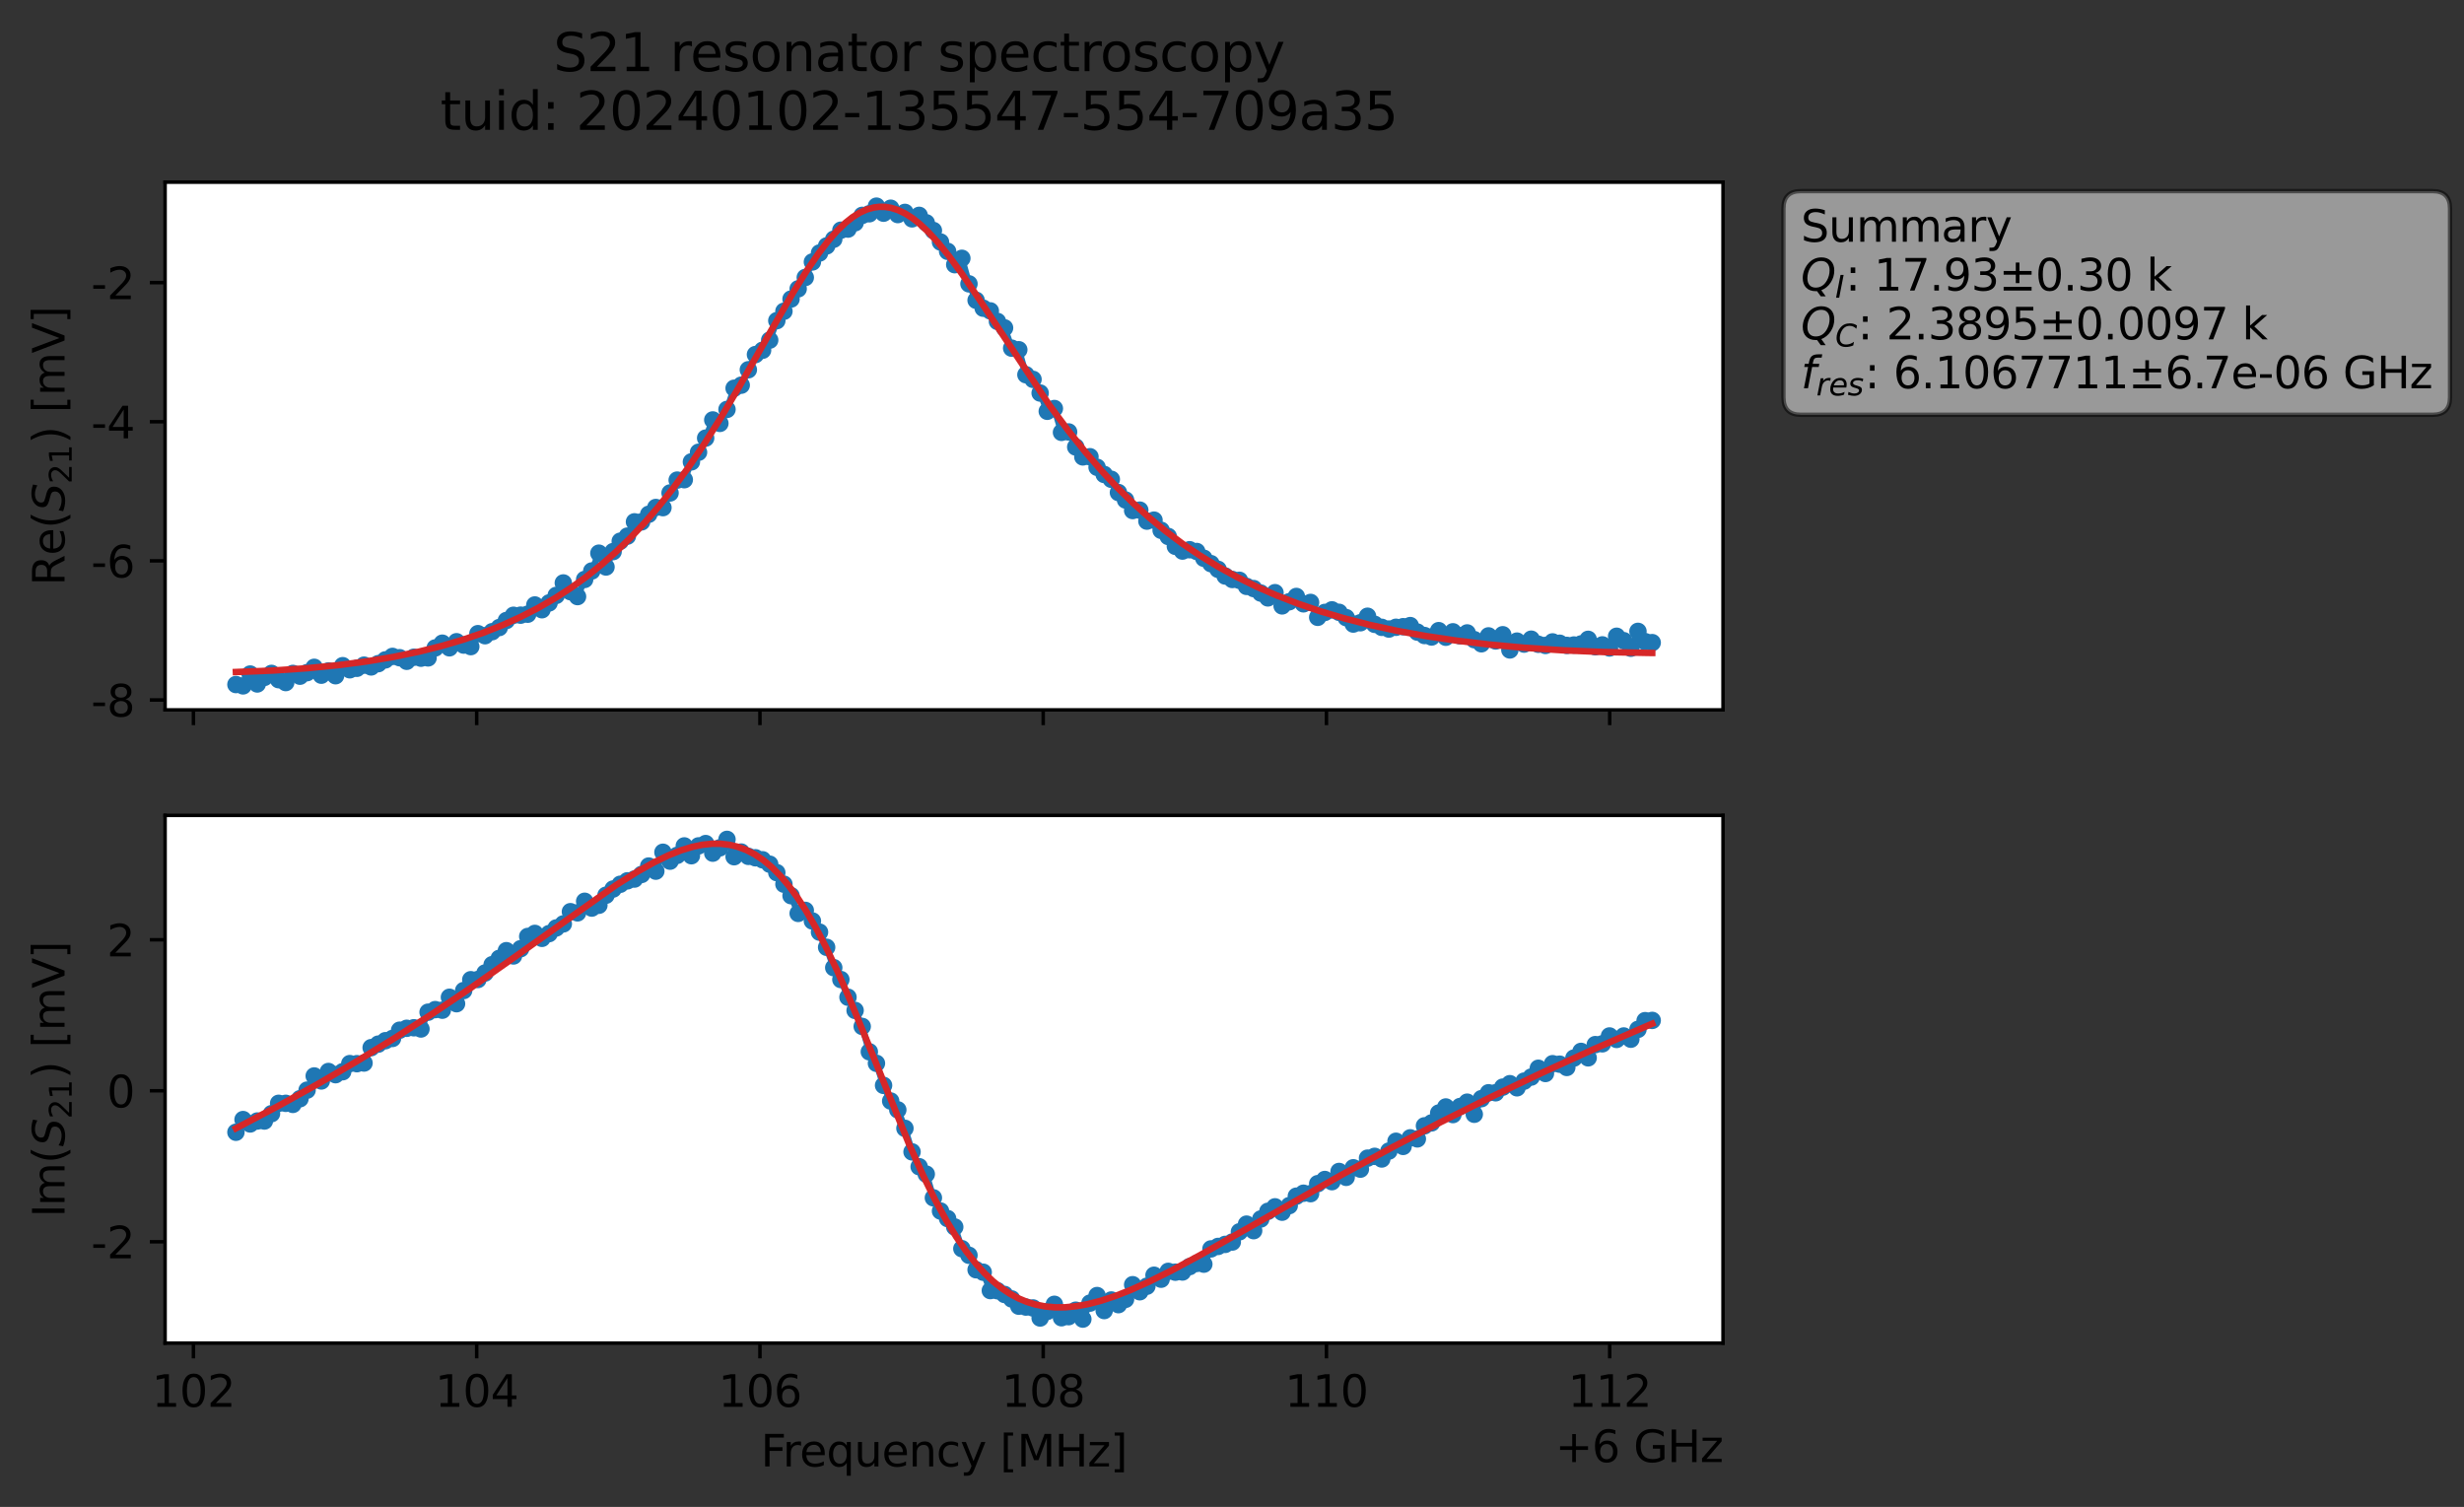 <?xml version="1.0" encoding="utf-8" standalone="no"?>
<!DOCTYPE svg PUBLIC "-//W3C//DTD SVG 1.1//EN"
  "http://www.w3.org/Graphics/SVG/1.1/DTD/svg11.dtd">
<svg xmlns:xlink="http://www.w3.org/1999/xlink" width="564.824pt" height="345.428pt" viewBox="0 0 564.824 345.428" xmlns="http://www.w3.org/2000/svg" version="1.1">
 <rect x="0" y="0" width="564.824" height="345.428" fill="#333333" stroke="none"/>
 <defs>
  <style type="text/css">*{stroke-linejoin: round; stroke-linecap: butt}</style>
 </defs>
 <g id="figure_1">
  <g id="patch_1">
   <path d="M 0 345.428 
L 564.824 345.428 
L 564.824 -0 
L 0 -0 
L 0 345.428 
z
" style="fill: none; opacity: 0"/>
  </g>
  <g id="axes_1">
   <g id="patch_2">
    <path d="M 37.848 162.72 
L 394.968 162.72 
L 394.968 41.76 
L 37.848 41.76 
z
" style="fill: #ffffff"/>
   </g>
   <g id="matplotlib.axis_1">
    <g id="xtick_1">
     <g id="line2d_1">
      <defs>
       <path id="m4889f40367" d="M 0 0 
L 0 3.5 
" style="stroke: #000000; stroke-width: 0.8"/>
      </defs>
      <g>
       <use xlink:href="#m4889f40367" x="44.342" y="162.72" style="stroke: #000000; stroke-width: 0.8"/>
      </g>
     </g>
    </g>
    <g id="xtick_2">
     <g id="line2d_2">
      <g>
       <use xlink:href="#m4889f40367" x="109.272" y="162.72" style="stroke: #000000; stroke-width: 0.8"/>
      </g>
     </g>
    </g>
    <g id="xtick_3">
     <g id="line2d_3">
      <g>
       <use xlink:href="#m4889f40367" x="174.203" y="162.72" style="stroke: #000000; stroke-width: 0.8"/>
      </g>
     </g>
    </g>
    <g id="xtick_4">
     <g id="line2d_4">
      <g>
       <use xlink:href="#m4889f40367" x="239.134" y="162.72" style="stroke: #000000; stroke-width: 0.8"/>
      </g>
     </g>
    </g>
    <g id="xtick_5">
     <g id="line2d_5">
      <g>
       <use xlink:href="#m4889f40367" x="304.065" y="162.72" style="stroke: #000000; stroke-width: 0.8"/>
      </g>
     </g>
    </g>
    <g id="xtick_6">
     <g id="line2d_6">
      <g>
       <use xlink:href="#m4889f40367" x="368.996" y="162.72" style="stroke: #000000; stroke-width: 0.8"/>
      </g>
     </g>
    </g>
   </g>
   <g id="matplotlib.axis_2">
    <g id="ytick_1">
     <g id="line2d_7">
      <defs>
       <path id="m9a90a1c2e3" d="M 0 0 
L -3.5 0 
" style="stroke: #000000; stroke-width: 0.8"/>
      </defs>
      <g>
       <use xlink:href="#m9a90a1c2e3" x="37.848" y="160.455" style="stroke: #000000; stroke-width: 0.8"/>
      </g>
     </g>
     <g id="text_1">
      <!-- -8 -->
      <g transform="translate(20.878 164.254) scale(0.1 -0.1)">
       <defs>
        <path id="DejaVuSans-2d" d="M 313 2009 
L 1997 2009 
L 1997 1497 
L 313 1497 
L 313 2009 
z
" transform="scale(0.016)"/>
        <path id="DejaVuSans-38" d="M 2034 2216 
Q 1584 2216 1326 1975 
Q 1069 1734 1069 1313 
Q 1069 891 1326 650 
Q 1584 409 2034 409 
Q 2484 409 2743 651 
Q 3003 894 3003 1313 
Q 3003 1734 2745 1975 
Q 2488 2216 2034 2216 
z
M 1403 2484 
Q 997 2584 770 2862 
Q 544 3141 544 3541 
Q 544 4100 942 4425 
Q 1341 4750 2034 4750 
Q 2731 4750 3128 4425 
Q 3525 4100 3525 3541 
Q 3525 3141 3298 2862 
Q 3072 2584 2669 2484 
Q 3125 2378 3379 2068 
Q 3634 1759 3634 1313 
Q 3634 634 3220 271 
Q 2806 -91 2034 -91 
Q 1263 -91 848 271 
Q 434 634 434 1313 
Q 434 1759 690 2068 
Q 947 2378 1403 2484 
z
M 1172 3481 
Q 1172 3119 1398 2916 
Q 1625 2713 2034 2713 
Q 2441 2713 2670 2916 
Q 2900 3119 2900 3481 
Q 2900 3844 2670 4047 
Q 2441 4250 2034 4250 
Q 1625 4250 1398 4047 
Q 1172 3844 1172 3481 
z
" transform="scale(0.016)"/>
       </defs>
       <use xlink:href="#DejaVuSans-2d"/>
       <use xlink:href="#DejaVuSans-38" x="36.084"/>
      </g>
     </g>
    </g>
    <g id="ytick_2">
     <g id="line2d_8">
      <g>
       <use xlink:href="#m9a90a1c2e3" x="37.848" y="128.564" style="stroke: #000000; stroke-width: 0.8"/>
      </g>
     </g>
     <g id="text_2">
      <!-- -6 -->
      <g transform="translate(20.878 132.363) scale(0.1 -0.1)">
       <defs>
        <path id="DejaVuSans-36" d="M 2113 2584 
Q 1688 2584 1439 2293 
Q 1191 2003 1191 1497 
Q 1191 994 1439 701 
Q 1688 409 2113 409 
Q 2538 409 2786 701 
Q 3034 994 3034 1497 
Q 3034 2003 2786 2293 
Q 2538 2584 2113 2584 
z
M 3366 4563 
L 3366 3988 
Q 3128 4100 2886 4159 
Q 2644 4219 2406 4219 
Q 1781 4219 1451 3797 
Q 1122 3375 1075 2522 
Q 1259 2794 1537 2939 
Q 1816 3084 2150 3084 
Q 2853 3084 3261 2657 
Q 3669 2231 3669 1497 
Q 3669 778 3244 343 
Q 2819 -91 2113 -91 
Q 1303 -91 875 529 
Q 447 1150 447 2328 
Q 447 3434 972 4092 
Q 1497 4750 2381 4750 
Q 2619 4750 2861 4703 
Q 3103 4656 3366 4563 
z
" transform="scale(0.016)"/>
       </defs>
       <use xlink:href="#DejaVuSans-2d"/>
       <use xlink:href="#DejaVuSans-36" x="36.084"/>
      </g>
     </g>
    </g>
    <g id="ytick_3">
     <g id="line2d_9">
      <g>
       <use xlink:href="#m9a90a1c2e3" x="37.848" y="96.673" style="stroke: #000000; stroke-width: 0.8"/>
      </g>
     </g>
     <g id="text_3">
      <!-- -4 -->
      <g transform="translate(20.878 100.472) scale(0.1 -0.1)">
       <defs>
        <path id="DejaVuSans-34" d="M 2419 4116 
L 825 1625 
L 2419 1625 
L 2419 4116 
z
M 2253 4666 
L 3047 4666 
L 3047 1625 
L 3713 1625 
L 3713 1100 
L 3047 1100 
L 3047 0 
L 2419 0 
L 2419 1100 
L 313 1100 
L 313 1709 
L 2253 4666 
z
" transform="scale(0.016)"/>
       </defs>
       <use xlink:href="#DejaVuSans-2d"/>
       <use xlink:href="#DejaVuSans-34" x="36.084"/>
      </g>
     </g>
    </g>
    <g id="ytick_4">
     <g id="line2d_10">
      <g>
       <use xlink:href="#m9a90a1c2e3" x="37.848" y="64.782" style="stroke: #000000; stroke-width: 0.8"/>
      </g>
     </g>
     <g id="text_4">
      <!-- -2 -->
      <g transform="translate(20.878 68.582) scale(0.1 -0.1)">
       <defs>
        <path id="DejaVuSans-32" d="M 1228 531 
L 3431 531 
L 3431 0 
L 469 0 
L 469 531 
Q 828 903 1448 1529 
Q 2069 2156 2228 2338 
Q 2531 2678 2651 2914 
Q 2772 3150 2772 3378 
Q 2772 3750 2511 3984 
Q 2250 4219 1831 4219 
Q 1534 4219 1204 4116 
Q 875 4013 500 3803 
L 500 4441 
Q 881 4594 1212 4672 
Q 1544 4750 1819 4750 
Q 2544 4750 2975 4387 
Q 3406 4025 3406 3419 
Q 3406 3131 3298 2873 
Q 3191 2616 2906 2266 
Q 2828 2175 2409 1742 
Q 1991 1309 1228 531 
z
" transform="scale(0.016)"/>
       </defs>
       <use xlink:href="#DejaVuSans-2d"/>
       <use xlink:href="#DejaVuSans-32" x="36.084"/>
      </g>
     </g>
    </g>
    <g id="text_5">
     <!-- Re$(S_{21})$ [mV] -->
     <g transform="translate(14.798 134.24) rotate(-90) scale(0.1 -0.1)">
      <defs>
       <path id="DejaVuSans-52" d="M 2841 2188 
Q 3044 2119 3236 1894 
Q 3428 1669 3622 1275 
L 4263 0 
L 3584 0 
L 2988 1197 
Q 2756 1666 2539 1819 
Q 2322 1972 1947 1972 
L 1259 1972 
L 1259 0 
L 628 0 
L 628 4666 
L 2053 4666 
Q 2853 4666 3247 4331 
Q 3641 3997 3641 3322 
Q 3641 2881 3436 2590 
Q 3231 2300 2841 2188 
z
M 1259 4147 
L 1259 2491 
L 2053 2491 
Q 2509 2491 2742 2702 
Q 2975 2913 2975 3322 
Q 2975 3731 2742 3939 
Q 2509 4147 2053 4147 
L 1259 4147 
z
" transform="scale(0.016)"/>
       <path id="DejaVuSans-65" d="M 3597 1894 
L 3597 1613 
L 953 1613 
Q 991 1019 1311 708 
Q 1631 397 2203 397 
Q 2534 397 2845 478 
Q 3156 559 3463 722 
L 3463 178 
Q 3153 47 2828 -22 
Q 2503 -91 2169 -91 
Q 1331 -91 842 396 
Q 353 884 353 1716 
Q 353 2575 817 3079 
Q 1281 3584 2069 3584 
Q 2775 3584 3186 3129 
Q 3597 2675 3597 1894 
z
M 3022 2063 
Q 3016 2534 2758 2815 
Q 2500 3097 2075 3097 
Q 1594 3097 1305 2825 
Q 1016 2553 972 2059 
L 3022 2063 
z
" transform="scale(0.016)"/>
       <path id="DejaVuSans-28" d="M 1984 4856 
Q 1566 4138 1362 3434 
Q 1159 2731 1159 2009 
Q 1159 1288 1364 580 
Q 1569 -128 1984 -844 
L 1484 -844 
Q 1016 -109 783 600 
Q 550 1309 550 2009 
Q 550 2706 781 3412 
Q 1013 4119 1484 4856 
L 1984 4856 
z
" transform="scale(0.016)"/>
       <path id="DejaVuSans-Oblique-53" d="M 3859 4513 
L 3738 3897 
Q 3422 4066 3111 4152 
Q 2800 4238 2509 4238 
Q 1944 4238 1609 3991 
Q 1275 3744 1275 3334 
Q 1275 3109 1398 2989 
Q 1522 2869 2034 2731 
L 2413 2638 
Q 3053 2472 3303 2217 
Q 3553 1963 3553 1503 
Q 3553 797 2998 353 
Q 2444 -91 1538 -91 
Q 1166 -91 791 -17 
Q 416 56 38 206 
L 166 856 
Q 513 641 861 531 
Q 1209 422 1556 422 
Q 2147 422 2503 684 
Q 2859 947 2859 1369 
Q 2859 1650 2717 1795 
Q 2575 1941 2106 2059 
L 1728 2156 
Q 1081 2325 845 2545 
Q 609 2766 609 3163 
Q 609 3859 1145 4304 
Q 1681 4750 2541 4750 
Q 2875 4750 3203 4690 
Q 3531 4631 3859 4513 
z
" transform="scale(0.016)"/>
       <path id="DejaVuSans-31" d="M 794 531 
L 1825 531 
L 1825 4091 
L 703 3866 
L 703 4441 
L 1819 4666 
L 2450 4666 
L 2450 531 
L 3481 531 
L 3481 0 
L 794 0 
L 794 531 
z
" transform="scale(0.016)"/>
       <path id="DejaVuSans-29" d="M 513 4856 
L 1013 4856 
Q 1481 4119 1714 3412 
Q 1947 2706 1947 2009 
Q 1947 1309 1714 600 
Q 1481 -109 1013 -844 
L 513 -844 
Q 928 -128 1133 580 
Q 1338 1288 1338 2009 
Q 1338 2731 1133 3434 
Q 928 4138 513 4856 
z
" transform="scale(0.016)"/>
       <path id="DejaVuSans-20" transform="scale(0.016)"/>
       <path id="DejaVuSans-5b" d="M 550 4863 
L 1875 4863 
L 1875 4416 
L 1125 4416 
L 1125 -397 
L 1875 -397 
L 1875 -844 
L 550 -844 
L 550 4863 
z
" transform="scale(0.016)"/>
       <path id="DejaVuSans-6d" d="M 3328 2828 
Q 3544 3216 3844 3400 
Q 4144 3584 4550 3584 
Q 5097 3584 5394 3201 
Q 5691 2819 5691 2113 
L 5691 0 
L 5113 0 
L 5113 2094 
Q 5113 2597 4934 2840 
Q 4756 3084 4391 3084 
Q 3944 3084 3684 2787 
Q 3425 2491 3425 1978 
L 3425 0 
L 2847 0 
L 2847 2094 
Q 2847 2600 2669 2842 
Q 2491 3084 2119 3084 
Q 1678 3084 1418 2786 
Q 1159 2488 1159 1978 
L 1159 0 
L 581 0 
L 581 3500 
L 1159 3500 
L 1159 2956 
Q 1356 3278 1631 3431 
Q 1906 3584 2284 3584 
Q 2666 3584 2933 3390 
Q 3200 3197 3328 2828 
z
" transform="scale(0.016)"/>
       <path id="DejaVuSans-56" d="M 1831 0 
L 50 4666 
L 709 4666 
L 2188 738 
L 3669 4666 
L 4325 4666 
L 2547 0 
L 1831 0 
z
" transform="scale(0.016)"/>
       <path id="DejaVuSans-5d" d="M 1947 4863 
L 1947 -844 
L 622 -844 
L 622 -397 
L 1369 -397 
L 1369 4416 
L 622 4416 
L 622 4863 
L 1947 4863 
z
" transform="scale(0.016)"/>
      </defs>
      <use xlink:href="#DejaVuSans-52" transform="translate(0 0.016)"/>
      <use xlink:href="#DejaVuSans-65" transform="translate(69.482 0.016)"/>
      <use xlink:href="#DejaVuSans-28" transform="translate(131.006 0.016)"/>
      <use xlink:href="#DejaVuSans-Oblique-53" transform="translate(170.02 0.016)"/>
      <use xlink:href="#DejaVuSans-32" transform="translate(233.496 -16.391) scale(0.7)"/>
      <use xlink:href="#DejaVuSans-31" transform="translate(278.032 -16.391) scale(0.7)"/>
      <use xlink:href="#DejaVuSans-29" transform="translate(325.303 0.016)"/>
      <use xlink:href="#DejaVuSans-20" transform="translate(364.316 0.016)"/>
      <use xlink:href="#DejaVuSans-5b" transform="translate(396.104 0.016)"/>
      <use xlink:href="#DejaVuSans-6d" transform="translate(435.117 0.016)"/>
      <use xlink:href="#DejaVuSans-56" transform="translate(532.529 0.016)"/>
      <use xlink:href="#DejaVuSans-5d" transform="translate(600.938 0.016)"/>
     </g>
    </g>
   </g>
   <g id="line2d_11">
    <path d="M 54.081 156.917 
L 55.713 157.222 
L 57.344 154.51 
L 58.975 156.782 
L 60.607 155.282 
L 62.238 154.362 
L 63.87 155.799 
L 65.501 156.462 
L 67.133 154.371 
L 68.764 155.003 
L 70.395 154.19 
L 72.027 152.97 
L 73.658 154.774 
L 75.29 153.801 
L 76.921 154.896 
L 78.553 152.594 
L 80.184 153.532 
L 81.815 153.191 
L 83.447 152.474 
L 85.078 152.877 
L 88.341 151.262 
L 89.973 150.465 
L 91.604 150.768 
L 93.235 151.586 
L 94.867 150.658 
L 96.498 150.877 
L 98.13 150.808 
L 99.761 148.529 
L 101.393 147.437 
L 103.024 148.495 
L 104.655 147.102 
L 106.287 147.87 
L 107.918 148.222 
L 109.55 145.253 
L 111.181 145.723 
L 114.444 143.85 
L 116.076 142.241 
L 117.707 141.04 
L 119.338 141.012 
L 120.97 140.791 
L 122.601 138.676 
L 124.233 139.767 
L 125.864 138.206 
L 127.496 136.486 
L 129.127 133.628 
L 130.758 135.633 
L 132.39 136.754 
L 134.021 132.828 
L 135.653 130.883 
L 137.284 126.804 
L 138.916 129.968 
L 140.547 126.439 
L 142.178 124.06 
L 143.81 122.897 
L 145.441 119.622 
L 147.073 119.627 
L 148.704 117.89 
L 150.336 116.331 
L 151.967 116.365 
L 153.598 112.999 
L 155.23 110.054 
L 156.861 109.96 
L 158.493 105.87 
L 160.124 103.674 
L 161.756 100.429 
L 163.387 96.265 
L 165.018 97.051 
L 166.65 93.849 
L 168.281 88.999 
L 169.913 88.295 
L 173.176 81.273 
L 174.807 80.289 
L 176.438 77.968 
L 178.07 73.505 
L 179.701 71.352 
L 181.333 68.546 
L 182.964 66.21 
L 184.596 63.608 
L 186.227 60.048 
L 187.858 57.995 
L 191.121 54.833 
L 192.753 52.767 
L 194.384 52.511 
L 196.016 51.063 
L 197.647 49.371 
L 199.278 49 
L 200.91 47.258 
L 202.541 48.869 
L 204.173 47.732 
L 205.804 49.185 
L 207.436 48.69 
L 209.067 50.167 
L 210.698 49.369 
L 213.961 52.839 
L 215.593 55.479 
L 217.224 57.618 
L 218.856 60.673 
L 220.487 59.211 
L 222.118 65.067 
L 223.75 68.829 
L 225.381 70.648 
L 227.013 71.268 
L 228.644 73.681 
L 230.276 75.163 
L 231.907 79.809 
L 233.538 80.172 
L 235.17 85.897 
L 236.801 86.963 
L 238.433 90.098 
L 240.064 94.277 
L 241.696 93.645 
L 243.327 99.112 
L 244.958 99.012 
L 246.59 102.464 
L 248.221 104.732 
L 249.853 104.697 
L 251.484 107.114 
L 253.116 108.761 
L 254.747 109.869 
L 256.378 112.903 
L 258.01 114.614 
L 259.641 117.03 
L 261.273 116.937 
L 262.904 119.456 
L 264.536 119.234 
L 266.167 121.559 
L 267.798 122.976 
L 269.43 125.233 
L 271.061 126.322 
L 272.693 126.012 
L 274.324 126.416 
L 275.956 127.969 
L 279.218 130.505 
L 280.85 132.037 
L 282.481 132.832 
L 284.113 133.024 
L 285.744 134.416 
L 287.376 134.916 
L 290.638 137.055 
L 292.27 135.859 
L 293.901 138.887 
L 295.533 137.938 
L 297.164 136.727 
L 298.796 138.413 
L 300.427 138.095 
L 302.059 141.508 
L 303.69 140.387 
L 305.321 139.798 
L 306.953 140.362 
L 308.584 141.58 
L 310.216 143.051 
L 311.847 142.751 
L 313.479 141.259 
L 315.11 143.112 
L 316.741 143.803 
L 318.373 144.195 
L 320.004 143.79 
L 321.636 143.656 
L 323.267 143.401 
L 324.899 144.895 
L 326.53 145.678 
L 328.161 146.017 
L 329.793 144.563 
L 331.424 146.073 
L 333.056 144.827 
L 334.687 145.753 
L 336.319 145.085 
L 337.95 146.632 
L 339.581 147.572 
L 341.213 145.762 
L 342.844 146.928 
L 344.476 145.502 
L 346.107 148.986 
L 347.739 146.961 
L 349.37 147.647 
L 351.001 146.519 
L 352.633 147.686 
L 354.264 147.954 
L 355.896 147.143 
L 357.527 147.45 
L 359.159 147.942 
L 360.79 147.854 
L 362.421 147.611 
L 364.053 146.554 
L 365.684 148.253 
L 367.316 147.827 
L 368.947 148.534 
L 370.579 145.848 
L 372.21 146.864 
L 373.841 148.592 
L 375.473 144.728 
L 377.104 147.078 
L 378.736 147.308 
L 378.736 147.308 
" clip-path="url(#p63571a312f)" style="fill: none; stroke: #1f77b4; stroke-width: 1.5; stroke-linecap: square"/>
    <defs>
     <path id="m403a488f44" d="M 0 1.5 
C 0.398 1.5 0.779 1.342 1.061 1.061 
C 1.342 0.779 1.5 0.398 1.5 0 
C 1.5 -0.398 1.342 -0.779 1.061 -1.061 
C 0.779 -1.342 0.398 -1.5 0 -1.5 
C -0.398 -1.5 -0.779 -1.342 -1.061 -1.061 
C -1.342 -0.779 -1.5 -0.398 -1.5 0 
C -1.5 0.398 -1.342 0.779 -1.061 1.061 
C -0.779 1.342 -0.398 1.5 0 1.5 
z
" style="stroke: #1f77b4"/>
    </defs>
    <g clip-path="url(#p63571a312f)">
     <use xlink:href="#m403a488f44" x="54.081" y="156.917" style="fill: #1f77b4; stroke: #1f77b4"/>
     <use xlink:href="#m403a488f44" x="55.713" y="157.222" style="fill: #1f77b4; stroke: #1f77b4"/>
     <use xlink:href="#m403a488f44" x="57.344" y="154.51" style="fill: #1f77b4; stroke: #1f77b4"/>
     <use xlink:href="#m403a488f44" x="58.975" y="156.782" style="fill: #1f77b4; stroke: #1f77b4"/>
     <use xlink:href="#m403a488f44" x="60.607" y="155.282" style="fill: #1f77b4; stroke: #1f77b4"/>
     <use xlink:href="#m403a488f44" x="62.238" y="154.362" style="fill: #1f77b4; stroke: #1f77b4"/>
     <use xlink:href="#m403a488f44" x="63.87" y="155.799" style="fill: #1f77b4; stroke: #1f77b4"/>
     <use xlink:href="#m403a488f44" x="65.501" y="156.462" style="fill: #1f77b4; stroke: #1f77b4"/>
     <use xlink:href="#m403a488f44" x="67.133" y="154.371" style="fill: #1f77b4; stroke: #1f77b4"/>
     <use xlink:href="#m403a488f44" x="68.764" y="155.003" style="fill: #1f77b4; stroke: #1f77b4"/>
     <use xlink:href="#m403a488f44" x="70.395" y="154.19" style="fill: #1f77b4; stroke: #1f77b4"/>
     <use xlink:href="#m403a488f44" x="72.027" y="152.97" style="fill: #1f77b4; stroke: #1f77b4"/>
     <use xlink:href="#m403a488f44" x="73.658" y="154.774" style="fill: #1f77b4; stroke: #1f77b4"/>
     <use xlink:href="#m403a488f44" x="75.29" y="153.801" style="fill: #1f77b4; stroke: #1f77b4"/>
     <use xlink:href="#m403a488f44" x="76.921" y="154.896" style="fill: #1f77b4; stroke: #1f77b4"/>
     <use xlink:href="#m403a488f44" x="78.553" y="152.594" style="fill: #1f77b4; stroke: #1f77b4"/>
     <use xlink:href="#m403a488f44" x="80.184" y="153.532" style="fill: #1f77b4; stroke: #1f77b4"/>
     <use xlink:href="#m403a488f44" x="81.815" y="153.191" style="fill: #1f77b4; stroke: #1f77b4"/>
     <use xlink:href="#m403a488f44" x="83.447" y="152.474" style="fill: #1f77b4; stroke: #1f77b4"/>
     <use xlink:href="#m403a488f44" x="85.078" y="152.877" style="fill: #1f77b4; stroke: #1f77b4"/>
     <use xlink:href="#m403a488f44" x="86.71" y="152.129" style="fill: #1f77b4; stroke: #1f77b4"/>
     <use xlink:href="#m403a488f44" x="88.341" y="151.262" style="fill: #1f77b4; stroke: #1f77b4"/>
     <use xlink:href="#m403a488f44" x="89.973" y="150.465" style="fill: #1f77b4; stroke: #1f77b4"/>
     <use xlink:href="#m403a488f44" x="91.604" y="150.768" style="fill: #1f77b4; stroke: #1f77b4"/>
     <use xlink:href="#m403a488f44" x="93.235" y="151.586" style="fill: #1f77b4; stroke: #1f77b4"/>
     <use xlink:href="#m403a488f44" x="94.867" y="150.658" style="fill: #1f77b4; stroke: #1f77b4"/>
     <use xlink:href="#m403a488f44" x="96.498" y="150.877" style="fill: #1f77b4; stroke: #1f77b4"/>
     <use xlink:href="#m403a488f44" x="98.13" y="150.808" style="fill: #1f77b4; stroke: #1f77b4"/>
     <use xlink:href="#m403a488f44" x="99.761" y="148.529" style="fill: #1f77b4; stroke: #1f77b4"/>
     <use xlink:href="#m403a488f44" x="101.393" y="147.437" style="fill: #1f77b4; stroke: #1f77b4"/>
     <use xlink:href="#m403a488f44" x="103.024" y="148.495" style="fill: #1f77b4; stroke: #1f77b4"/>
     <use xlink:href="#m403a488f44" x="104.655" y="147.102" style="fill: #1f77b4; stroke: #1f77b4"/>
     <use xlink:href="#m403a488f44" x="106.287" y="147.87" style="fill: #1f77b4; stroke: #1f77b4"/>
     <use xlink:href="#m403a488f44" x="107.918" y="148.222" style="fill: #1f77b4; stroke: #1f77b4"/>
     <use xlink:href="#m403a488f44" x="109.55" y="145.253" style="fill: #1f77b4; stroke: #1f77b4"/>
     <use xlink:href="#m403a488f44" x="111.181" y="145.723" style="fill: #1f77b4; stroke: #1f77b4"/>
     <use xlink:href="#m403a488f44" x="112.813" y="144.803" style="fill: #1f77b4; stroke: #1f77b4"/>
     <use xlink:href="#m403a488f44" x="114.444" y="143.85" style="fill: #1f77b4; stroke: #1f77b4"/>
     <use xlink:href="#m403a488f44" x="116.076" y="142.241" style="fill: #1f77b4; stroke: #1f77b4"/>
     <use xlink:href="#m403a488f44" x="117.707" y="141.04" style="fill: #1f77b4; stroke: #1f77b4"/>
     <use xlink:href="#m403a488f44" x="119.338" y="141.012" style="fill: #1f77b4; stroke: #1f77b4"/>
     <use xlink:href="#m403a488f44" x="120.97" y="140.791" style="fill: #1f77b4; stroke: #1f77b4"/>
     <use xlink:href="#m403a488f44" x="122.601" y="138.676" style="fill: #1f77b4; stroke: #1f77b4"/>
     <use xlink:href="#m403a488f44" x="124.233" y="139.767" style="fill: #1f77b4; stroke: #1f77b4"/>
     <use xlink:href="#m403a488f44" x="125.864" y="138.206" style="fill: #1f77b4; stroke: #1f77b4"/>
     <use xlink:href="#m403a488f44" x="127.496" y="136.486" style="fill: #1f77b4; stroke: #1f77b4"/>
     <use xlink:href="#m403a488f44" x="129.127" y="133.628" style="fill: #1f77b4; stroke: #1f77b4"/>
     <use xlink:href="#m403a488f44" x="130.758" y="135.633" style="fill: #1f77b4; stroke: #1f77b4"/>
     <use xlink:href="#m403a488f44" x="132.39" y="136.754" style="fill: #1f77b4; stroke: #1f77b4"/>
     <use xlink:href="#m403a488f44" x="134.021" y="132.828" style="fill: #1f77b4; stroke: #1f77b4"/>
     <use xlink:href="#m403a488f44" x="135.653" y="130.883" style="fill: #1f77b4; stroke: #1f77b4"/>
     <use xlink:href="#m403a488f44" x="137.284" y="126.804" style="fill: #1f77b4; stroke: #1f77b4"/>
     <use xlink:href="#m403a488f44" x="138.916" y="129.968" style="fill: #1f77b4; stroke: #1f77b4"/>
     <use xlink:href="#m403a488f44" x="140.547" y="126.439" style="fill: #1f77b4; stroke: #1f77b4"/>
     <use xlink:href="#m403a488f44" x="142.178" y="124.06" style="fill: #1f77b4; stroke: #1f77b4"/>
     <use xlink:href="#m403a488f44" x="143.81" y="122.897" style="fill: #1f77b4; stroke: #1f77b4"/>
     <use xlink:href="#m403a488f44" x="145.441" y="119.622" style="fill: #1f77b4; stroke: #1f77b4"/>
     <use xlink:href="#m403a488f44" x="147.073" y="119.627" style="fill: #1f77b4; stroke: #1f77b4"/>
     <use xlink:href="#m403a488f44" x="148.704" y="117.89" style="fill: #1f77b4; stroke: #1f77b4"/>
     <use xlink:href="#m403a488f44" x="150.336" y="116.331" style="fill: #1f77b4; stroke: #1f77b4"/>
     <use xlink:href="#m403a488f44" x="151.967" y="116.365" style="fill: #1f77b4; stroke: #1f77b4"/>
     <use xlink:href="#m403a488f44" x="153.598" y="112.999" style="fill: #1f77b4; stroke: #1f77b4"/>
     <use xlink:href="#m403a488f44" x="155.23" y="110.054" style="fill: #1f77b4; stroke: #1f77b4"/>
     <use xlink:href="#m403a488f44" x="156.861" y="109.96" style="fill: #1f77b4; stroke: #1f77b4"/>
     <use xlink:href="#m403a488f44" x="158.493" y="105.87" style="fill: #1f77b4; stroke: #1f77b4"/>
     <use xlink:href="#m403a488f44" x="160.124" y="103.674" style="fill: #1f77b4; stroke: #1f77b4"/>
     <use xlink:href="#m403a488f44" x="161.756" y="100.429" style="fill: #1f77b4; stroke: #1f77b4"/>
     <use xlink:href="#m403a488f44" x="163.387" y="96.265" style="fill: #1f77b4; stroke: #1f77b4"/>
     <use xlink:href="#m403a488f44" x="165.018" y="97.051" style="fill: #1f77b4; stroke: #1f77b4"/>
     <use xlink:href="#m403a488f44" x="166.65" y="93.849" style="fill: #1f77b4; stroke: #1f77b4"/>
     <use xlink:href="#m403a488f44" x="168.281" y="88.999" style="fill: #1f77b4; stroke: #1f77b4"/>
     <use xlink:href="#m403a488f44" x="169.913" y="88.295" style="fill: #1f77b4; stroke: #1f77b4"/>
     <use xlink:href="#m403a488f44" x="171.544" y="84.759" style="fill: #1f77b4; stroke: #1f77b4"/>
     <use xlink:href="#m403a488f44" x="173.176" y="81.273" style="fill: #1f77b4; stroke: #1f77b4"/>
     <use xlink:href="#m403a488f44" x="174.807" y="80.289" style="fill: #1f77b4; stroke: #1f77b4"/>
     <use xlink:href="#m403a488f44" x="176.438" y="77.968" style="fill: #1f77b4; stroke: #1f77b4"/>
     <use xlink:href="#m403a488f44" x="178.07" y="73.505" style="fill: #1f77b4; stroke: #1f77b4"/>
     <use xlink:href="#m403a488f44" x="179.701" y="71.352" style="fill: #1f77b4; stroke: #1f77b4"/>
     <use xlink:href="#m403a488f44" x="181.333" y="68.546" style="fill: #1f77b4; stroke: #1f77b4"/>
     <use xlink:href="#m403a488f44" x="182.964" y="66.21" style="fill: #1f77b4; stroke: #1f77b4"/>
     <use xlink:href="#m403a488f44" x="184.596" y="63.608" style="fill: #1f77b4; stroke: #1f77b4"/>
     <use xlink:href="#m403a488f44" x="186.227" y="60.048" style="fill: #1f77b4; stroke: #1f77b4"/>
     <use xlink:href="#m403a488f44" x="187.858" y="57.995" style="fill: #1f77b4; stroke: #1f77b4"/>
     <use xlink:href="#m403a488f44" x="189.49" y="56.37" style="fill: #1f77b4; stroke: #1f77b4"/>
     <use xlink:href="#m403a488f44" x="191.121" y="54.833" style="fill: #1f77b4; stroke: #1f77b4"/>
     <use xlink:href="#m403a488f44" x="192.753" y="52.767" style="fill: #1f77b4; stroke: #1f77b4"/>
     <use xlink:href="#m403a488f44" x="194.384" y="52.511" style="fill: #1f77b4; stroke: #1f77b4"/>
     <use xlink:href="#m403a488f44" x="196.016" y="51.063" style="fill: #1f77b4; stroke: #1f77b4"/>
     <use xlink:href="#m403a488f44" x="197.647" y="49.371" style="fill: #1f77b4; stroke: #1f77b4"/>
     <use xlink:href="#m403a488f44" x="199.278" y="49" style="fill: #1f77b4; stroke: #1f77b4"/>
     <use xlink:href="#m403a488f44" x="200.91" y="47.258" style="fill: #1f77b4; stroke: #1f77b4"/>
     <use xlink:href="#m403a488f44" x="202.541" y="48.869" style="fill: #1f77b4; stroke: #1f77b4"/>
     <use xlink:href="#m403a488f44" x="204.173" y="47.732" style="fill: #1f77b4; stroke: #1f77b4"/>
     <use xlink:href="#m403a488f44" x="205.804" y="49.185" style="fill: #1f77b4; stroke: #1f77b4"/>
     <use xlink:href="#m403a488f44" x="207.436" y="48.69" style="fill: #1f77b4; stroke: #1f77b4"/>
     <use xlink:href="#m403a488f44" x="209.067" y="50.167" style="fill: #1f77b4; stroke: #1f77b4"/>
     <use xlink:href="#m403a488f44" x="210.698" y="49.369" style="fill: #1f77b4; stroke: #1f77b4"/>
     <use xlink:href="#m403a488f44" x="212.33" y="51.077" style="fill: #1f77b4; stroke: #1f77b4"/>
     <use xlink:href="#m403a488f44" x="213.961" y="52.839" style="fill: #1f77b4; stroke: #1f77b4"/>
     <use xlink:href="#m403a488f44" x="215.593" y="55.479" style="fill: #1f77b4; stroke: #1f77b4"/>
     <use xlink:href="#m403a488f44" x="217.224" y="57.618" style="fill: #1f77b4; stroke: #1f77b4"/>
     <use xlink:href="#m403a488f44" x="218.856" y="60.673" style="fill: #1f77b4; stroke: #1f77b4"/>
     <use xlink:href="#m403a488f44" x="220.487" y="59.211" style="fill: #1f77b4; stroke: #1f77b4"/>
     <use xlink:href="#m403a488f44" x="222.118" y="65.067" style="fill: #1f77b4; stroke: #1f77b4"/>
     <use xlink:href="#m403a488f44" x="223.75" y="68.829" style="fill: #1f77b4; stroke: #1f77b4"/>
     <use xlink:href="#m403a488f44" x="225.381" y="70.648" style="fill: #1f77b4; stroke: #1f77b4"/>
     <use xlink:href="#m403a488f44" x="227.013" y="71.268" style="fill: #1f77b4; stroke: #1f77b4"/>
     <use xlink:href="#m403a488f44" x="228.644" y="73.681" style="fill: #1f77b4; stroke: #1f77b4"/>
     <use xlink:href="#m403a488f44" x="230.276" y="75.163" style="fill: #1f77b4; stroke: #1f77b4"/>
     <use xlink:href="#m403a488f44" x="231.907" y="79.809" style="fill: #1f77b4; stroke: #1f77b4"/>
     <use xlink:href="#m403a488f44" x="233.538" y="80.172" style="fill: #1f77b4; stroke: #1f77b4"/>
     <use xlink:href="#m403a488f44" x="235.17" y="85.897" style="fill: #1f77b4; stroke: #1f77b4"/>
     <use xlink:href="#m403a488f44" x="236.801" y="86.963" style="fill: #1f77b4; stroke: #1f77b4"/>
     <use xlink:href="#m403a488f44" x="238.433" y="90.098" style="fill: #1f77b4; stroke: #1f77b4"/>
     <use xlink:href="#m403a488f44" x="240.064" y="94.277" style="fill: #1f77b4; stroke: #1f77b4"/>
     <use xlink:href="#m403a488f44" x="241.696" y="93.645" style="fill: #1f77b4; stroke: #1f77b4"/>
     <use xlink:href="#m403a488f44" x="243.327" y="99.112" style="fill: #1f77b4; stroke: #1f77b4"/>
     <use xlink:href="#m403a488f44" x="244.958" y="99.012" style="fill: #1f77b4; stroke: #1f77b4"/>
     <use xlink:href="#m403a488f44" x="246.59" y="102.464" style="fill: #1f77b4; stroke: #1f77b4"/>
     <use xlink:href="#m403a488f44" x="248.221" y="104.732" style="fill: #1f77b4; stroke: #1f77b4"/>
     <use xlink:href="#m403a488f44" x="249.853" y="104.697" style="fill: #1f77b4; stroke: #1f77b4"/>
     <use xlink:href="#m403a488f44" x="251.484" y="107.114" style="fill: #1f77b4; stroke: #1f77b4"/>
     <use xlink:href="#m403a488f44" x="253.116" y="108.761" style="fill: #1f77b4; stroke: #1f77b4"/>
     <use xlink:href="#m403a488f44" x="254.747" y="109.869" style="fill: #1f77b4; stroke: #1f77b4"/>
     <use xlink:href="#m403a488f44" x="256.378" y="112.903" style="fill: #1f77b4; stroke: #1f77b4"/>
     <use xlink:href="#m403a488f44" x="258.01" y="114.614" style="fill: #1f77b4; stroke: #1f77b4"/>
     <use xlink:href="#m403a488f44" x="259.641" y="117.03" style="fill: #1f77b4; stroke: #1f77b4"/>
     <use xlink:href="#m403a488f44" x="261.273" y="116.937" style="fill: #1f77b4; stroke: #1f77b4"/>
     <use xlink:href="#m403a488f44" x="262.904" y="119.456" style="fill: #1f77b4; stroke: #1f77b4"/>
     <use xlink:href="#m403a488f44" x="264.536" y="119.234" style="fill: #1f77b4; stroke: #1f77b4"/>
     <use xlink:href="#m403a488f44" x="266.167" y="121.559" style="fill: #1f77b4; stroke: #1f77b4"/>
     <use xlink:href="#m403a488f44" x="267.798" y="122.976" style="fill: #1f77b4; stroke: #1f77b4"/>
     <use xlink:href="#m403a488f44" x="269.43" y="125.233" style="fill: #1f77b4; stroke: #1f77b4"/>
     <use xlink:href="#m403a488f44" x="271.061" y="126.322" style="fill: #1f77b4; stroke: #1f77b4"/>
     <use xlink:href="#m403a488f44" x="272.693" y="126.012" style="fill: #1f77b4; stroke: #1f77b4"/>
     <use xlink:href="#m403a488f44" x="274.324" y="126.416" style="fill: #1f77b4; stroke: #1f77b4"/>
     <use xlink:href="#m403a488f44" x="275.956" y="127.969" style="fill: #1f77b4; stroke: #1f77b4"/>
     <use xlink:href="#m403a488f44" x="277.587" y="129.204" style="fill: #1f77b4; stroke: #1f77b4"/>
     <use xlink:href="#m403a488f44" x="279.218" y="130.505" style="fill: #1f77b4; stroke: #1f77b4"/>
     <use xlink:href="#m403a488f44" x="280.85" y="132.037" style="fill: #1f77b4; stroke: #1f77b4"/>
     <use xlink:href="#m403a488f44" x="282.481" y="132.832" style="fill: #1f77b4; stroke: #1f77b4"/>
     <use xlink:href="#m403a488f44" x="284.113" y="133.024" style="fill: #1f77b4; stroke: #1f77b4"/>
     <use xlink:href="#m403a488f44" x="285.744" y="134.416" style="fill: #1f77b4; stroke: #1f77b4"/>
     <use xlink:href="#m403a488f44" x="287.376" y="134.916" style="fill: #1f77b4; stroke: #1f77b4"/>
     <use xlink:href="#m403a488f44" x="289.007" y="135.949" style="fill: #1f77b4; stroke: #1f77b4"/>
     <use xlink:href="#m403a488f44" x="290.638" y="137.055" style="fill: #1f77b4; stroke: #1f77b4"/>
     <use xlink:href="#m403a488f44" x="292.27" y="135.859" style="fill: #1f77b4; stroke: #1f77b4"/>
     <use xlink:href="#m403a488f44" x="293.901" y="138.887" style="fill: #1f77b4; stroke: #1f77b4"/>
     <use xlink:href="#m403a488f44" x="295.533" y="137.938" style="fill: #1f77b4; stroke: #1f77b4"/>
     <use xlink:href="#m403a488f44" x="297.164" y="136.727" style="fill: #1f77b4; stroke: #1f77b4"/>
     <use xlink:href="#m403a488f44" x="298.796" y="138.413" style="fill: #1f77b4; stroke: #1f77b4"/>
     <use xlink:href="#m403a488f44" x="300.427" y="138.095" style="fill: #1f77b4; stroke: #1f77b4"/>
     <use xlink:href="#m403a488f44" x="302.059" y="141.508" style="fill: #1f77b4; stroke: #1f77b4"/>
     <use xlink:href="#m403a488f44" x="303.69" y="140.387" style="fill: #1f77b4; stroke: #1f77b4"/>
     <use xlink:href="#m403a488f44" x="305.321" y="139.798" style="fill: #1f77b4; stroke: #1f77b4"/>
     <use xlink:href="#m403a488f44" x="306.953" y="140.362" style="fill: #1f77b4; stroke: #1f77b4"/>
     <use xlink:href="#m403a488f44" x="308.584" y="141.58" style="fill: #1f77b4; stroke: #1f77b4"/>
     <use xlink:href="#m403a488f44" x="310.216" y="143.051" style="fill: #1f77b4; stroke: #1f77b4"/>
     <use xlink:href="#m403a488f44" x="311.847" y="142.751" style="fill: #1f77b4; stroke: #1f77b4"/>
     <use xlink:href="#m403a488f44" x="313.479" y="141.259" style="fill: #1f77b4; stroke: #1f77b4"/>
     <use xlink:href="#m403a488f44" x="315.11" y="143.112" style="fill: #1f77b4; stroke: #1f77b4"/>
     <use xlink:href="#m403a488f44" x="316.741" y="143.803" style="fill: #1f77b4; stroke: #1f77b4"/>
     <use xlink:href="#m403a488f44" x="318.373" y="144.195" style="fill: #1f77b4; stroke: #1f77b4"/>
     <use xlink:href="#m403a488f44" x="320.004" y="143.79" style="fill: #1f77b4; stroke: #1f77b4"/>
     <use xlink:href="#m403a488f44" x="321.636" y="143.656" style="fill: #1f77b4; stroke: #1f77b4"/>
     <use xlink:href="#m403a488f44" x="323.267" y="143.401" style="fill: #1f77b4; stroke: #1f77b4"/>
     <use xlink:href="#m403a488f44" x="324.899" y="144.895" style="fill: #1f77b4; stroke: #1f77b4"/>
     <use xlink:href="#m403a488f44" x="326.53" y="145.678" style="fill: #1f77b4; stroke: #1f77b4"/>
     <use xlink:href="#m403a488f44" x="328.161" y="146.017" style="fill: #1f77b4; stroke: #1f77b4"/>
     <use xlink:href="#m403a488f44" x="329.793" y="144.563" style="fill: #1f77b4; stroke: #1f77b4"/>
     <use xlink:href="#m403a488f44" x="331.424" y="146.073" style="fill: #1f77b4; stroke: #1f77b4"/>
     <use xlink:href="#m403a488f44" x="333.056" y="144.827" style="fill: #1f77b4; stroke: #1f77b4"/>
     <use xlink:href="#m403a488f44" x="334.687" y="145.753" style="fill: #1f77b4; stroke: #1f77b4"/>
     <use xlink:href="#m403a488f44" x="336.319" y="145.085" style="fill: #1f77b4; stroke: #1f77b4"/>
     <use xlink:href="#m403a488f44" x="337.95" y="146.632" style="fill: #1f77b4; stroke: #1f77b4"/>
     <use xlink:href="#m403a488f44" x="339.581" y="147.572" style="fill: #1f77b4; stroke: #1f77b4"/>
     <use xlink:href="#m403a488f44" x="341.213" y="145.762" style="fill: #1f77b4; stroke: #1f77b4"/>
     <use xlink:href="#m403a488f44" x="342.844" y="146.928" style="fill: #1f77b4; stroke: #1f77b4"/>
     <use xlink:href="#m403a488f44" x="344.476" y="145.502" style="fill: #1f77b4; stroke: #1f77b4"/>
     <use xlink:href="#m403a488f44" x="346.107" y="148.986" style="fill: #1f77b4; stroke: #1f77b4"/>
     <use xlink:href="#m403a488f44" x="347.739" y="146.961" style="fill: #1f77b4; stroke: #1f77b4"/>
     <use xlink:href="#m403a488f44" x="349.37" y="147.647" style="fill: #1f77b4; stroke: #1f77b4"/>
     <use xlink:href="#m403a488f44" x="351.001" y="146.519" style="fill: #1f77b4; stroke: #1f77b4"/>
     <use xlink:href="#m403a488f44" x="352.633" y="147.686" style="fill: #1f77b4; stroke: #1f77b4"/>
     <use xlink:href="#m403a488f44" x="354.264" y="147.954" style="fill: #1f77b4; stroke: #1f77b4"/>
     <use xlink:href="#m403a488f44" x="355.896" y="147.143" style="fill: #1f77b4; stroke: #1f77b4"/>
     <use xlink:href="#m403a488f44" x="357.527" y="147.45" style="fill: #1f77b4; stroke: #1f77b4"/>
     <use xlink:href="#m403a488f44" x="359.159" y="147.942" style="fill: #1f77b4; stroke: #1f77b4"/>
     <use xlink:href="#m403a488f44" x="360.79" y="147.854" style="fill: #1f77b4; stroke: #1f77b4"/>
     <use xlink:href="#m403a488f44" x="362.421" y="147.611" style="fill: #1f77b4; stroke: #1f77b4"/>
     <use xlink:href="#m403a488f44" x="364.053" y="146.554" style="fill: #1f77b4; stroke: #1f77b4"/>
     <use xlink:href="#m403a488f44" x="365.684" y="148.253" style="fill: #1f77b4; stroke: #1f77b4"/>
     <use xlink:href="#m403a488f44" x="367.316" y="147.827" style="fill: #1f77b4; stroke: #1f77b4"/>
     <use xlink:href="#m403a488f44" x="368.947" y="148.534" style="fill: #1f77b4; stroke: #1f77b4"/>
     <use xlink:href="#m403a488f44" x="370.579" y="145.848" style="fill: #1f77b4; stroke: #1f77b4"/>
     <use xlink:href="#m403a488f44" x="372.21" y="146.864" style="fill: #1f77b4; stroke: #1f77b4"/>
     <use xlink:href="#m403a488f44" x="373.841" y="148.592" style="fill: #1f77b4; stroke: #1f77b4"/>
     <use xlink:href="#m403a488f44" x="375.473" y="144.728" style="fill: #1f77b4; stroke: #1f77b4"/>
     <use xlink:href="#m403a488f44" x="377.104" y="147.078" style="fill: #1f77b4; stroke: #1f77b4"/>
     <use xlink:href="#m403a488f44" x="378.736" y="147.308" style="fill: #1f77b4; stroke: #1f77b4"/>
    </g>
   </g>
   <g id="line2d_12">
    <path d="M 54.081 154.043 
L 62.531 153.706 
L 70.33 153.178 
L 77.48 152.476 
L 83.979 151.624 
L 90.154 150.594 
L 96.004 149.384 
L 101.203 148.088 
L 106.078 146.655 
L 110.628 145.099 
L 115.177 143.303 
L 119.402 141.391 
L 123.302 139.391 
L 127.202 137.138 
L 130.776 134.827 
L 134.351 132.254 
L 137.926 129.396 
L 141.176 126.526 
L 144.425 123.379 
L 147.675 119.934 
L 150.925 116.176 
L 154.175 112.092 
L 157.75 107.215 
L 161.324 101.941 
L 165.224 95.762 
L 169.449 88.647 
L 176.273 76.627 
L 181.798 67.071 
L 185.048 61.868 
L 187.648 58.087 
L 189.923 55.14 
L 191.872 52.934 
L 193.822 51.06 
L 195.447 49.775 
L 197.072 48.756 
L 198.697 48.016 
L 200.322 47.56 
L 201.622 47.403 
L 202.922 47.429 
L 204.222 47.638 
L 205.847 48.149 
L 207.472 48.929 
L 209.096 49.963 
L 210.721 51.234 
L 212.671 53.047 
L 214.946 55.513 
L 217.546 58.719 
L 220.471 62.711 
L 224.37 68.463 
L 240.619 92.962 
L 244.844 98.665 
L 248.744 103.55 
L 252.644 108.06 
L 256.218 111.868 
L 259.793 115.374 
L 263.368 118.594 
L 267.268 121.801 
L 271.167 124.713 
L 275.067 127.353 
L 279.292 129.934 
L 283.517 132.253 
L 288.066 134.486 
L 292.616 136.474 
L 297.491 138.361 
L 302.691 140.13 
L 308.215 141.766 
L 314.065 143.257 
L 320.239 144.597 
L 326.739 145.781 
L 333.889 146.851 
L 341.363 147.744 
L 349.488 148.49 
L 358.262 149.069 
L 367.686 149.464 
L 377.761 149.663 
L 378.736 149.672 
L 378.736 149.672 
" clip-path="url(#p63571a312f)" style="fill: none; stroke: #d62728; stroke-width: 1.5; stroke-linecap: square"/>
   </g>
   <g id="patch_3">
    <path d="M 37.848 162.72 
L 37.848 41.76 
" style="fill: none; stroke: #000000; stroke-width: 0.8; stroke-linejoin: miter; stroke-linecap: square"/>
   </g>
   <g id="patch_4">
    <path d="M 394.968 162.72 
L 394.968 41.76 
" style="fill: none; stroke: #000000; stroke-width: 0.8; stroke-linejoin: miter; stroke-linecap: square"/>
   </g>
   <g id="patch_5">
    <path d="M 37.848 162.72 
L 394.968 162.72 
" style="fill: none; stroke: #000000; stroke-width: 0.8; stroke-linejoin: miter; stroke-linecap: square"/>
   </g>
   <g id="patch_6">
    <path d="M 37.848 41.76 
L 394.968 41.76 
" style="fill: none; stroke: #000000; stroke-width: 0.8; stroke-linejoin: miter; stroke-linecap: square"/>
   </g>
   <g id="text_6">
    <g id="patch_7">
     <path d="M 412.824 95.08 
L 557.624 95.08 
Q 561.624 95.08 561.624 91.08 
L 561.624 47.808 
Q 561.624 43.808 557.624 43.808 
L 412.824 43.808 
Q 408.824 43.808 408.824 47.808 
L 408.824 91.08 
Q 408.824 95.08 412.824 95.08 
z
" style="fill: #ffffff; opacity: 0.5; stroke: #000000; stroke-linejoin: miter"/>
    </g>
    <!-- Summary -->
    <g transform="translate(412.824 55.406) scale(0.1 -0.1)">
     <defs>
      <path id="DejaVuSans-53" d="M 3425 4513 
L 3425 3897 
Q 3066 4069 2747 4153 
Q 2428 4238 2131 4238 
Q 1616 4238 1336 4038 
Q 1056 3838 1056 3469 
Q 1056 3159 1242 3001 
Q 1428 2844 1947 2747 
L 2328 2669 
Q 3034 2534 3370 2195 
Q 3706 1856 3706 1288 
Q 3706 609 3251 259 
Q 2797 -91 1919 -91 
Q 1588 -91 1214 -16 
Q 841 59 441 206 
L 441 856 
Q 825 641 1194 531 
Q 1563 422 1919 422 
Q 2459 422 2753 634 
Q 3047 847 3047 1241 
Q 3047 1584 2836 1778 
Q 2625 1972 2144 2069 
L 1759 2144 
Q 1053 2284 737 2584 
Q 422 2884 422 3419 
Q 422 4038 858 4394 
Q 1294 4750 2059 4750 
Q 2388 4750 2728 4690 
Q 3069 4631 3425 4513 
z
" transform="scale(0.016)"/>
      <path id="DejaVuSans-75" d="M 544 1381 
L 544 3500 
L 1119 3500 
L 1119 1403 
Q 1119 906 1312 657 
Q 1506 409 1894 409 
Q 2359 409 2629 706 
Q 2900 1003 2900 1516 
L 2900 3500 
L 3475 3500 
L 3475 0 
L 2900 0 
L 2900 538 
Q 2691 219 2414 64 
Q 2138 -91 1772 -91 
Q 1169 -91 856 284 
Q 544 659 544 1381 
z
M 1991 3584 
L 1991 3584 
z
" transform="scale(0.016)"/>
      <path id="DejaVuSans-61" d="M 2194 1759 
Q 1497 1759 1228 1600 
Q 959 1441 959 1056 
Q 959 750 1161 570 
Q 1363 391 1709 391 
Q 2188 391 2477 730 
Q 2766 1069 2766 1631 
L 2766 1759 
L 2194 1759 
z
M 3341 1997 
L 3341 0 
L 2766 0 
L 2766 531 
Q 2569 213 2275 61 
Q 1981 -91 1556 -91 
Q 1019 -91 701 211 
Q 384 513 384 1019 
Q 384 1609 779 1909 
Q 1175 2209 1959 2209 
L 2766 2209 
L 2766 2266 
Q 2766 2663 2505 2880 
Q 2244 3097 1772 3097 
Q 1472 3097 1187 3025 
Q 903 2953 641 2809 
L 641 3341 
Q 956 3463 1253 3523 
Q 1550 3584 1831 3584 
Q 2591 3584 2966 3190 
Q 3341 2797 3341 1997 
z
" transform="scale(0.016)"/>
      <path id="DejaVuSans-72" d="M 2631 2963 
Q 2534 3019 2420 3045 
Q 2306 3072 2169 3072 
Q 1681 3072 1420 2755 
Q 1159 2438 1159 1844 
L 1159 0 
L 581 0 
L 581 3500 
L 1159 3500 
L 1159 2956 
Q 1341 3275 1631 3429 
Q 1922 3584 2338 3584 
Q 2397 3584 2469 3576 
Q 2541 3569 2628 3553 
L 2631 2963 
z
" transform="scale(0.016)"/>
      <path id="DejaVuSans-79" d="M 2059 -325 
Q 1816 -950 1584 -1140 
Q 1353 -1331 966 -1331 
L 506 -1331 
L 506 -850 
L 844 -850 
Q 1081 -850 1212 -737 
Q 1344 -625 1503 -206 
L 1606 56 
L 191 3500 
L 800 3500 
L 1894 763 
L 2988 3500 
L 3597 3500 
L 2059 -325 
z
" transform="scale(0.016)"/>
     </defs>
     <use xlink:href="#DejaVuSans-53"/>
     <use xlink:href="#DejaVuSans-75" x="63.477"/>
     <use xlink:href="#DejaVuSans-6d" x="126.855"/>
     <use xlink:href="#DejaVuSans-6d" x="224.268"/>
     <use xlink:href="#DejaVuSans-61" x="321.68"/>
     <use xlink:href="#DejaVuSans-72" x="382.959"/>
     <use xlink:href="#DejaVuSans-79" x="424.072"/>
    </g>
    <!-- $Q_I$: 17.93$\pm$0.30 k -->
    <g transform="translate(412.824 66.604) scale(0.1 -0.1)">
     <defs>
      <path id="DejaVuSans-Oblique-51" d="M 2309 -84 
Q 2275 -88 2237 -89 
Q 2200 -91 2125 -91 
Q 1250 -91 756 411 
Q 263 913 263 1797 
Q 263 2319 452 2844 
Q 641 3369 978 3788 
Q 1369 4269 1858 4509 
Q 2347 4750 2938 4750 
Q 3794 4750 4287 4245 
Q 4781 3741 4781 2869 
Q 4781 1928 4265 1147 
Q 3750 366 2919 44 
L 3553 -825 
L 2847 -825 
L 2309 -84 
z
M 2919 4238 
Q 2400 4238 2003 3986 
Q 1606 3734 1313 3219 
Q 1125 2891 1026 2522 
Q 928 2153 928 1778 
Q 928 1128 1239 775 
Q 1550 422 2119 422 
Q 2631 422 3032 676 
Q 3434 931 3719 1434 
Q 3909 1772 4009 2142 
Q 4109 2513 4109 2881 
Q 4109 3528 3796 3883 
Q 3484 4238 2919 4238 
z
" transform="scale(0.016)"/>
      <path id="DejaVuSans-Oblique-49" d="M 1081 4666 
L 1716 4666 
L 806 0 
L 172 0 
L 1081 4666 
z
" transform="scale(0.016)"/>
      <path id="DejaVuSans-3a" d="M 750 794 
L 1409 794 
L 1409 0 
L 750 0 
L 750 794 
z
M 750 3309 
L 1409 3309 
L 1409 2516 
L 750 2516 
L 750 3309 
z
" transform="scale(0.016)"/>
      <path id="DejaVuSans-37" d="M 525 4666 
L 3525 4666 
L 3525 4397 
L 1831 0 
L 1172 0 
L 2766 4134 
L 525 4134 
L 525 4666 
z
" transform="scale(0.016)"/>
      <path id="DejaVuSans-2e" d="M 684 794 
L 1344 794 
L 1344 0 
L 684 0 
L 684 794 
z
" transform="scale(0.016)"/>
      <path id="DejaVuSans-39" d="M 703 97 
L 703 672 
Q 941 559 1184 500 
Q 1428 441 1663 441 
Q 2288 441 2617 861 
Q 2947 1281 2994 2138 
Q 2813 1869 2534 1725 
Q 2256 1581 1919 1581 
Q 1219 1581 811 2004 
Q 403 2428 403 3163 
Q 403 3881 828 4315 
Q 1253 4750 1959 4750 
Q 2769 4750 3195 4129 
Q 3622 3509 3622 2328 
Q 3622 1225 3098 567 
Q 2575 -91 1691 -91 
Q 1453 -91 1209 -44 
Q 966 3 703 97 
z
M 1959 2075 
Q 2384 2075 2632 2365 
Q 2881 2656 2881 3163 
Q 2881 3666 2632 3958 
Q 2384 4250 1959 4250 
Q 1534 4250 1286 3958 
Q 1038 3666 1038 3163 
Q 1038 2656 1286 2365 
Q 1534 2075 1959 2075 
z
" transform="scale(0.016)"/>
      <path id="DejaVuSans-33" d="M 2597 2516 
Q 3050 2419 3304 2112 
Q 3559 1806 3559 1356 
Q 3559 666 3084 287 
Q 2609 -91 1734 -91 
Q 1441 -91 1130 -33 
Q 819 25 488 141 
L 488 750 
Q 750 597 1062 519 
Q 1375 441 1716 441 
Q 2309 441 2620 675 
Q 2931 909 2931 1356 
Q 2931 1769 2642 2001 
Q 2353 2234 1838 2234 
L 1294 2234 
L 1294 2753 
L 1863 2753 
Q 2328 2753 2575 2939 
Q 2822 3125 2822 3475 
Q 2822 3834 2567 4026 
Q 2313 4219 1838 4219 
Q 1578 4219 1281 4162 
Q 984 4106 628 3988 
L 628 4550 
Q 988 4650 1302 4700 
Q 1616 4750 1894 4750 
Q 2613 4750 3031 4423 
Q 3450 4097 3450 3541 
Q 3450 3153 3228 2886 
Q 3006 2619 2597 2516 
z
" transform="scale(0.016)"/>
      <path id="DejaVuSans-b1" d="M 2944 4013 
L 2944 2803 
L 4684 2803 
L 4684 2272 
L 2944 2272 
L 2944 1063 
L 2419 1063 
L 2419 2272 
L 678 2272 
L 678 2803 
L 2419 2803 
L 2419 4013 
L 2944 4013 
z
M 678 531 
L 4684 531 
L 4684 0 
L 678 0 
L 678 531 
z
" transform="scale(0.016)"/>
      <path id="DejaVuSans-30" d="M 2034 4250 
Q 1547 4250 1301 3770 
Q 1056 3291 1056 2328 
Q 1056 1369 1301 889 
Q 1547 409 2034 409 
Q 2525 409 2770 889 
Q 3016 1369 3016 2328 
Q 3016 3291 2770 3770 
Q 2525 4250 2034 4250 
z
M 2034 4750 
Q 2819 4750 3233 4129 
Q 3647 3509 3647 2328 
Q 3647 1150 3233 529 
Q 2819 -91 2034 -91 
Q 1250 -91 836 529 
Q 422 1150 422 2328 
Q 422 3509 836 4129 
Q 1250 4750 2034 4750 
z
" transform="scale(0.016)"/>
      <path id="DejaVuSans-6b" d="M 581 4863 
L 1159 4863 
L 1159 1991 
L 2875 3500 
L 3609 3500 
L 1753 1863 
L 3688 0 
L 2938 0 
L 1159 1709 
L 1159 0 
L 581 0 
L 581 4863 
z
" transform="scale(0.016)"/>
     </defs>
     <use xlink:href="#DejaVuSans-Oblique-51" transform="translate(0 0.016)"/>
     <use xlink:href="#DejaVuSans-Oblique-49" transform="translate(78.711 -16.391) scale(0.7)"/>
     <use xlink:href="#DejaVuSans-3a" transform="translate(102.09 0.016)"/>
     <use xlink:href="#DejaVuSans-20" transform="translate(135.781 0.016)"/>
     <use xlink:href="#DejaVuSans-31" transform="translate(167.568 0.016)"/>
     <use xlink:href="#DejaVuSans-37" transform="translate(231.191 0.016)"/>
     <use xlink:href="#DejaVuSans-2e" transform="translate(294.814 0.016)"/>
     <use xlink:href="#DejaVuSans-39" transform="translate(326.602 0.016)"/>
     <use xlink:href="#DejaVuSans-33" transform="translate(390.225 0.016)"/>
     <use xlink:href="#DejaVuSans-b1" transform="translate(453.848 0.016)"/>
     <use xlink:href="#DejaVuSans-30" transform="translate(537.637 0.016)"/>
     <use xlink:href="#DejaVuSans-2e" transform="translate(601.26 0.016)"/>
     <use xlink:href="#DejaVuSans-33" transform="translate(633.047 0.016)"/>
     <use xlink:href="#DejaVuSans-30" transform="translate(696.67 0.016)"/>
     <use xlink:href="#DejaVuSans-20" transform="translate(760.293 0.016)"/>
     <use xlink:href="#DejaVuSans-6b" transform="translate(792.08 0.016)"/>
    </g>
    <!-- $Q_C$: 2.3895$\pm$0.0097 k -->
    <g transform="translate(412.824 77.802) scale(0.1 -0.1)">
     <defs>
      <path id="DejaVuSans-Oblique-43" d="M 4447 4306 
L 4319 3641 
Q 4019 3944 3683 4091 
Q 3347 4238 2956 4238 
Q 2422 4238 2017 3981 
Q 1613 3725 1319 3200 
Q 1131 2863 1032 2486 
Q 934 2109 934 1728 
Q 934 1091 1264 756 
Q 1594 422 2222 422 
Q 2656 422 3056 561 
Q 3456 700 3834 978 
L 3688 231 
Q 3316 72 2936 -9 
Q 2556 -91 2175 -91 
Q 1278 -91 773 396 
Q 269 884 269 1753 
Q 269 2309 461 2846 
Q 653 3384 1013 3828 
Q 1394 4300 1883 4525 
Q 2372 4750 3022 4750 
Q 3422 4750 3780 4639 
Q 4138 4528 4447 4306 
z
" transform="scale(0.016)"/>
      <path id="DejaVuSans-35" d="M 691 4666 
L 3169 4666 
L 3169 4134 
L 1269 4134 
L 1269 2991 
Q 1406 3038 1543 3061 
Q 1681 3084 1819 3084 
Q 2600 3084 3056 2656 
Q 3513 2228 3513 1497 
Q 3513 744 3044 326 
Q 2575 -91 1722 -91 
Q 1428 -91 1123 -41 
Q 819 9 494 109 
L 494 744 
Q 775 591 1075 516 
Q 1375 441 1709 441 
Q 2250 441 2565 725 
Q 2881 1009 2881 1497 
Q 2881 1984 2565 2268 
Q 2250 2553 1709 2553 
Q 1456 2553 1204 2497 
Q 953 2441 691 2322 
L 691 4666 
z
" transform="scale(0.016)"/>
     </defs>
     <use xlink:href="#DejaVuSans-Oblique-51" transform="translate(0 0.016)"/>
     <use xlink:href="#DejaVuSans-Oblique-43" transform="translate(78.711 -16.391) scale(0.7)"/>
     <use xlink:href="#DejaVuSans-3a" transform="translate(130.322 0.016)"/>
     <use xlink:href="#DejaVuSans-20" transform="translate(164.014 0.016)"/>
     <use xlink:href="#DejaVuSans-32" transform="translate(195.801 0.016)"/>
     <use xlink:href="#DejaVuSans-2e" transform="translate(259.424 0.016)"/>
     <use xlink:href="#DejaVuSans-33" transform="translate(291.211 0.016)"/>
     <use xlink:href="#DejaVuSans-38" transform="translate(354.834 0.016)"/>
     <use xlink:href="#DejaVuSans-39" transform="translate(418.457 0.016)"/>
     <use xlink:href="#DejaVuSans-35" transform="translate(482.08 0.016)"/>
     <use xlink:href="#DejaVuSans-b1" transform="translate(545.703 0.016)"/>
     <use xlink:href="#DejaVuSans-30" transform="translate(629.492 0.016)"/>
     <use xlink:href="#DejaVuSans-2e" transform="translate(693.115 0.016)"/>
     <use xlink:href="#DejaVuSans-30" transform="translate(724.902 0.016)"/>
     <use xlink:href="#DejaVuSans-30" transform="translate(788.525 0.016)"/>
     <use xlink:href="#DejaVuSans-39" transform="translate(852.148 0.016)"/>
     <use xlink:href="#DejaVuSans-37" transform="translate(915.771 0.016)"/>
     <use xlink:href="#DejaVuSans-20" transform="translate(979.395 0.016)"/>
     <use xlink:href="#DejaVuSans-6b" transform="translate(1011.182 0.016)"/>
    </g>
    <!-- $f_{res}$: 6.1067711$\pm$6.7e-06 GHz -->
    <g transform="translate(412.824 89) scale(0.1 -0.1)">
     <defs>
      <path id="DejaVuSans-Oblique-66" d="M 3059 4863 
L 2969 4384 
L 2419 4384 
Q 2106 4384 1964 4261 
Q 1822 4138 1753 3809 
L 1691 3500 
L 2638 3500 
L 2553 3053 
L 1606 3053 
L 1013 0 
L 434 0 
L 1031 3053 
L 481 3053 
L 563 3500 
L 1113 3500 
L 1159 3744 
Q 1278 4363 1576 4613 
Q 1875 4863 2516 4863 
L 3059 4863 
z
" transform="scale(0.016)"/>
      <path id="DejaVuSans-Oblique-72" d="M 2853 2969 
Q 2766 3016 2653 3041 
Q 2541 3066 2413 3066 
Q 1953 3066 1609 2717 
Q 1266 2369 1153 1784 
L 800 0 
L 225 0 
L 909 3500 
L 1484 3500 
L 1375 2956 
Q 1603 3259 1920 3421 
Q 2238 3584 2597 3584 
Q 2691 3584 2781 3573 
Q 2872 3563 2963 3538 
L 2853 2969 
z
" transform="scale(0.016)"/>
      <path id="DejaVuSans-Oblique-65" d="M 3078 2063 
Q 3088 2113 3092 2166 
Q 3097 2219 3097 2272 
Q 3097 2653 2873 2875 
Q 2650 3097 2266 3097 
Q 1838 3097 1509 2826 
Q 1181 2556 1013 2059 
L 3078 2063 
z
M 3578 1613 
L 903 1613 
Q 884 1494 878 1425 
Q 872 1356 872 1306 
Q 872 872 1139 634 
Q 1406 397 1894 397 
Q 2269 397 2603 481 
Q 2938 566 3225 728 
L 3116 159 
Q 2806 34 2476 -28 
Q 2147 -91 1806 -91 
Q 1078 -91 686 257 
Q 294 606 294 1247 
Q 294 1794 489 2264 
Q 684 2734 1063 3103 
Q 1306 3334 1642 3459 
Q 1978 3584 2356 3584 
Q 2950 3584 3301 3228 
Q 3653 2872 3653 2272 
Q 3653 2128 3634 1964 
Q 3616 1800 3578 1613 
z
" transform="scale(0.016)"/>
      <path id="DejaVuSans-Oblique-73" d="M 3200 3397 
L 3091 2853 
Q 2863 2978 2609 3040 
Q 2356 3103 2088 3103 
Q 1634 3103 1373 2948 
Q 1113 2794 1113 2528 
Q 1113 2219 1719 2053 
Q 1766 2041 1788 2034 
L 1972 1978 
Q 2547 1819 2739 1644 
Q 2931 1469 2931 1166 
Q 2931 609 2489 259 
Q 2047 -91 1331 -91 
Q 1053 -91 747 -37 
Q 441 16 72 128 
L 184 722 
Q 500 559 806 475 
Q 1113 391 1394 391 
Q 1816 391 2080 572 
Q 2344 753 2344 1031 
Q 2344 1331 1650 1516 
L 1591 1531 
L 1394 1581 
Q 956 1697 753 1886 
Q 550 2075 550 2369 
Q 550 2928 970 3256 
Q 1391 3584 2113 3584 
Q 2397 3584 2667 3537 
Q 2938 3491 3200 3397 
z
" transform="scale(0.016)"/>
      <path id="DejaVuSans-47" d="M 3809 666 
L 3809 1919 
L 2778 1919 
L 2778 2438 
L 4434 2438 
L 4434 434 
Q 4069 175 3628 42 
Q 3188 -91 2688 -91 
Q 1594 -91 976 548 
Q 359 1188 359 2328 
Q 359 3472 976 4111 
Q 1594 4750 2688 4750 
Q 3144 4750 3555 4637 
Q 3966 4525 4313 4306 
L 4313 3634 
Q 3963 3931 3569 4081 
Q 3175 4231 2741 4231 
Q 1884 4231 1454 3753 
Q 1025 3275 1025 2328 
Q 1025 1384 1454 906 
Q 1884 428 2741 428 
Q 3075 428 3337 486 
Q 3600 544 3809 666 
z
" transform="scale(0.016)"/>
      <path id="DejaVuSans-48" d="M 628 4666 
L 1259 4666 
L 1259 2753 
L 3553 2753 
L 3553 4666 
L 4184 4666 
L 4184 0 
L 3553 0 
L 3553 2222 
L 1259 2222 
L 1259 0 
L 628 0 
L 628 4666 
z
" transform="scale(0.016)"/>
      <path id="DejaVuSans-7a" d="M 353 3500 
L 3084 3500 
L 3084 2975 
L 922 459 
L 3084 459 
L 3084 0 
L 275 0 
L 275 525 
L 2438 3041 
L 353 3041 
L 353 3500 
z
" transform="scale(0.016)"/>
     </defs>
     <use xlink:href="#DejaVuSans-Oblique-66" transform="translate(0 0.016)"/>
     <use xlink:href="#DejaVuSans-Oblique-72" transform="translate(35.205 -16.391) scale(0.7)"/>
     <use xlink:href="#DejaVuSans-Oblique-65" transform="translate(63.984 -16.391) scale(0.7)"/>
     <use xlink:href="#DejaVuSans-Oblique-73" transform="translate(107.051 -16.391) scale(0.7)"/>
     <use xlink:href="#DejaVuSans-3a" transform="translate(146.255 0.016)"/>
     <use xlink:href="#DejaVuSans-20" transform="translate(179.946 0.016)"/>
     <use xlink:href="#DejaVuSans-36" transform="translate(211.733 0.016)"/>
     <use xlink:href="#DejaVuSans-2e" transform="translate(275.356 0.016)"/>
     <use xlink:href="#DejaVuSans-31" transform="translate(307.144 0.016)"/>
     <use xlink:href="#DejaVuSans-30" transform="translate(370.767 0.016)"/>
     <use xlink:href="#DejaVuSans-36" transform="translate(434.39 0.016)"/>
     <use xlink:href="#DejaVuSans-37" transform="translate(498.013 0.016)"/>
     <use xlink:href="#DejaVuSans-37" transform="translate(559.886 0.016)"/>
     <use xlink:href="#DejaVuSans-31" transform="translate(623.509 0.016)"/>
     <use xlink:href="#DejaVuSans-31" transform="translate(687.132 0.016)"/>
     <use xlink:href="#DejaVuSans-b1" transform="translate(750.755 0.016)"/>
     <use xlink:href="#DejaVuSans-36" transform="translate(834.544 0.016)"/>
     <use xlink:href="#DejaVuSans-2e" transform="translate(898.167 0.016)"/>
     <use xlink:href="#DejaVuSans-37" transform="translate(922.204 0.016)"/>
     <use xlink:href="#DejaVuSans-65" transform="translate(985.827 0.016)"/>
     <use xlink:href="#DejaVuSans-2d" transform="translate(1047.351 0.016)"/>
     <use xlink:href="#DejaVuSans-30" transform="translate(1083.435 0.016)"/>
     <use xlink:href="#DejaVuSans-36" transform="translate(1147.058 0.016)"/>
     <use xlink:href="#DejaVuSans-20" transform="translate(1210.681 0.016)"/>
     <use xlink:href="#DejaVuSans-47" transform="translate(1242.468 0.016)"/>
     <use xlink:href="#DejaVuSans-48" transform="translate(1319.958 0.016)"/>
     <use xlink:href="#DejaVuSans-7a" transform="translate(1395.153 0.016)"/>
    </g>
   </g>
  </g>
  <g id="axes_2">
   <g id="patch_8">
    <path d="M 37.848 307.872 
L 394.968 307.872 
L 394.968 186.912 
L 37.848 186.912 
z
" style="fill: #ffffff"/>
   </g>
   <g id="matplotlib.axis_3">
    <g id="xtick_7">
     <g id="line2d_13">
      <g>
       <use xlink:href="#m4889f40367" x="44.342" y="307.872" style="stroke: #000000; stroke-width: 0.8"/>
      </g>
     </g>
     <g id="text_7">
      <!-- 102 -->
      <g transform="translate(34.798 322.47) scale(0.1 -0.1)">
       <use xlink:href="#DejaVuSans-31"/>
       <use xlink:href="#DejaVuSans-30" x="63.623"/>
       <use xlink:href="#DejaVuSans-32" x="127.246"/>
      </g>
     </g>
    </g>
    <g id="xtick_8">
     <g id="line2d_14">
      <g>
       <use xlink:href="#m4889f40367" x="109.272" y="307.872" style="stroke: #000000; stroke-width: 0.8"/>
      </g>
     </g>
     <g id="text_8">
      <!-- 104 -->
      <g transform="translate(99.729 322.47) scale(0.1 -0.1)">
       <use xlink:href="#DejaVuSans-31"/>
       <use xlink:href="#DejaVuSans-30" x="63.623"/>
       <use xlink:href="#DejaVuSans-34" x="127.246"/>
      </g>
     </g>
    </g>
    <g id="xtick_9">
     <g id="line2d_15">
      <g>
       <use xlink:href="#m4889f40367" x="174.203" y="307.872" style="stroke: #000000; stroke-width: 0.8"/>
      </g>
     </g>
     <g id="text_9">
      <!-- 106 -->
      <g transform="translate(164.66 322.47) scale(0.1 -0.1)">
       <use xlink:href="#DejaVuSans-31"/>
       <use xlink:href="#DejaVuSans-30" x="63.623"/>
       <use xlink:href="#DejaVuSans-36" x="127.246"/>
      </g>
     </g>
    </g>
    <g id="xtick_10">
     <g id="line2d_16">
      <g>
       <use xlink:href="#m4889f40367" x="239.134" y="307.872" style="stroke: #000000; stroke-width: 0.8"/>
      </g>
     </g>
     <g id="text_10">
      <!-- 108 -->
      <g transform="translate(229.591 322.47) scale(0.1 -0.1)">
       <use xlink:href="#DejaVuSans-31"/>
       <use xlink:href="#DejaVuSans-30" x="63.623"/>
       <use xlink:href="#DejaVuSans-38" x="127.246"/>
      </g>
     </g>
    </g>
    <g id="xtick_11">
     <g id="line2d_17">
      <g>
       <use xlink:href="#m4889f40367" x="304.065" y="307.872" style="stroke: #000000; stroke-width: 0.8"/>
      </g>
     </g>
     <g id="text_11">
      <!-- 110 -->
      <g transform="translate(294.521 322.47) scale(0.1 -0.1)">
       <use xlink:href="#DejaVuSans-31"/>
       <use xlink:href="#DejaVuSans-31" x="63.623"/>
       <use xlink:href="#DejaVuSans-30" x="127.246"/>
      </g>
     </g>
    </g>
    <g id="xtick_12">
     <g id="line2d_18">
      <g>
       <use xlink:href="#m4889f40367" x="368.996" y="307.872" style="stroke: #000000; stroke-width: 0.8"/>
      </g>
     </g>
     <g id="text_12">
      <!-- 112 -->
      <g transform="translate(359.452 322.47) scale(0.1 -0.1)">
       <use xlink:href="#DejaVuSans-31"/>
       <use xlink:href="#DejaVuSans-31" x="63.623"/>
       <use xlink:href="#DejaVuSans-32" x="127.246"/>
      </g>
     </g>
    </g>
    <g id="text_13">
     <!-- Frequency [MHz] -->
     <g transform="translate(174.39 336.149) scale(0.1 -0.1)">
      <defs>
       <path id="DejaVuSans-46" d="M 628 4666 
L 3309 4666 
L 3309 4134 
L 1259 4134 
L 1259 2759 
L 3109 2759 
L 3109 2228 
L 1259 2228 
L 1259 0 
L 628 0 
L 628 4666 
z
" transform="scale(0.016)"/>
       <path id="DejaVuSans-71" d="M 947 1747 
Q 947 1113 1208 752 
Q 1469 391 1925 391 
Q 2381 391 2643 752 
Q 2906 1113 2906 1747 
Q 2906 2381 2643 2742 
Q 2381 3103 1925 3103 
Q 1469 3103 1208 2742 
Q 947 2381 947 1747 
z
M 2906 525 
Q 2725 213 2448 61 
Q 2172 -91 1784 -91 
Q 1150 -91 751 415 
Q 353 922 353 1747 
Q 353 2572 751 3078 
Q 1150 3584 1784 3584 
Q 2172 3584 2448 3432 
Q 2725 3281 2906 2969 
L 2906 3500 
L 3481 3500 
L 3481 -1331 
L 2906 -1331 
L 2906 525 
z
" transform="scale(0.016)"/>
       <path id="DejaVuSans-6e" d="M 3513 2113 
L 3513 0 
L 2938 0 
L 2938 2094 
Q 2938 2591 2744 2837 
Q 2550 3084 2163 3084 
Q 1697 3084 1428 2787 
Q 1159 2491 1159 1978 
L 1159 0 
L 581 0 
L 581 3500 
L 1159 3500 
L 1159 2956 
Q 1366 3272 1645 3428 
Q 1925 3584 2291 3584 
Q 2894 3584 3203 3211 
Q 3513 2838 3513 2113 
z
" transform="scale(0.016)"/>
       <path id="DejaVuSans-63" d="M 3122 3366 
L 3122 2828 
Q 2878 2963 2633 3030 
Q 2388 3097 2138 3097 
Q 1578 3097 1268 2742 
Q 959 2388 959 1747 
Q 959 1106 1268 751 
Q 1578 397 2138 397 
Q 2388 397 2633 464 
Q 2878 531 3122 666 
L 3122 134 
Q 2881 22 2623 -34 
Q 2366 -91 2075 -91 
Q 1284 -91 818 406 
Q 353 903 353 1747 
Q 353 2603 823 3093 
Q 1294 3584 2113 3584 
Q 2378 3584 2631 3529 
Q 2884 3475 3122 3366 
z
" transform="scale(0.016)"/>
       <path id="DejaVuSans-4d" d="M 628 4666 
L 1569 4666 
L 2759 1491 
L 3956 4666 
L 4897 4666 
L 4897 0 
L 4281 0 
L 4281 4097 
L 3078 897 
L 2444 897 
L 1241 4097 
L 1241 0 
L 628 0 
L 628 4666 
z
" transform="scale(0.016)"/>
      </defs>
      <use xlink:href="#DejaVuSans-46"/>
      <use xlink:href="#DejaVuSans-72" x="50.27"/>
      <use xlink:href="#DejaVuSans-65" x="89.133"/>
      <use xlink:href="#DejaVuSans-71" x="150.656"/>
      <use xlink:href="#DejaVuSans-75" x="214.133"/>
      <use xlink:href="#DejaVuSans-65" x="277.512"/>
      <use xlink:href="#DejaVuSans-6e" x="339.035"/>
      <use xlink:href="#DejaVuSans-63" x="402.414"/>
      <use xlink:href="#DejaVuSans-79" x="457.395"/>
      <use xlink:href="#DejaVuSans-20" x="516.574"/>
      <use xlink:href="#DejaVuSans-5b" x="548.361"/>
      <use xlink:href="#DejaVuSans-4d" x="587.375"/>
      <use xlink:href="#DejaVuSans-48" x="673.654"/>
      <use xlink:href="#DejaVuSans-7a" x="748.85"/>
      <use xlink:href="#DejaVuSans-5d" x="801.34"/>
     </g>
    </g>
    <g id="text_14">
     <!-- +6 GHz -->
     <g transform="translate(356.531 335.149) scale(0.1 -0.1)">
      <defs>
       <path id="DejaVuSans-2b" d="M 2944 4013 
L 2944 2272 
L 4684 2272 
L 4684 1741 
L 2944 1741 
L 2944 0 
L 2419 0 
L 2419 1741 
L 678 1741 
L 678 2272 
L 2419 2272 
L 2419 4013 
L 2944 4013 
z
" transform="scale(0.016)"/>
      </defs>
      <use xlink:href="#DejaVuSans-2b"/>
      <use xlink:href="#DejaVuSans-36" x="83.789"/>
      <use xlink:href="#DejaVuSans-20" x="147.412"/>
      <use xlink:href="#DejaVuSans-47" x="179.199"/>
      <use xlink:href="#DejaVuSans-48" x="256.689"/>
      <use xlink:href="#DejaVuSans-7a" x="331.885"/>
     </g>
    </g>
   </g>
   <g id="matplotlib.axis_4">
    <g id="ytick_5">
     <g id="line2d_19">
      <g>
       <use xlink:href="#m9a90a1c2e3" x="37.848" y="284.644" style="stroke: #000000; stroke-width: 0.8"/>
      </g>
     </g>
     <g id="text_15">
      <!-- -2 -->
      <g transform="translate(20.878 288.443) scale(0.1 -0.1)">
       <use xlink:href="#DejaVuSans-2d"/>
       <use xlink:href="#DejaVuSans-32" x="36.084"/>
      </g>
     </g>
    </g>
    <g id="ytick_6">
     <g id="line2d_20">
      <g>
       <use xlink:href="#m9a90a1c2e3" x="37.848" y="250.037" style="stroke: #000000; stroke-width: 0.8"/>
      </g>
     </g>
     <g id="text_16">
      <!-- 0 -->
      <g transform="translate(24.486 253.836) scale(0.1 -0.1)">
       <use xlink:href="#DejaVuSans-30"/>
      </g>
     </g>
    </g>
    <g id="ytick_7">
     <g id="line2d_21">
      <g>
       <use xlink:href="#m9a90a1c2e3" x="37.848" y="215.43" style="stroke: #000000; stroke-width: 0.8"/>
      </g>
     </g>
     <g id="text_17">
      <!-- 2 -->
      <g transform="translate(24.486 219.23) scale(0.1 -0.1)">
       <use xlink:href="#DejaVuSans-32"/>
      </g>
     </g>
    </g>
    <g id="text_18">
     <!-- Im$(S_{21})$ [mV] -->
     <g transform="translate(14.798 279.042) rotate(-90) scale(0.1 -0.1)">
      <defs>
       <path id="DejaVuSans-49" d="M 628 4666 
L 1259 4666 
L 1259 0 
L 628 0 
L 628 4666 
z
" transform="scale(0.016)"/>
      </defs>
      <use xlink:href="#DejaVuSans-49" transform="translate(0 0.016)"/>
      <use xlink:href="#DejaVuSans-6d" transform="translate(25.867 0.016)"/>
      <use xlink:href="#DejaVuSans-28" transform="translate(123.279 0.016)"/>
      <use xlink:href="#DejaVuSans-Oblique-53" transform="translate(162.293 0.016)"/>
      <use xlink:href="#DejaVuSans-32" transform="translate(225.77 -16.391) scale(0.7)"/>
      <use xlink:href="#DejaVuSans-31" transform="translate(270.306 -16.391) scale(0.7)"/>
      <use xlink:href="#DejaVuSans-29" transform="translate(317.576 0.016)"/>
      <use xlink:href="#DejaVuSans-20" transform="translate(356.59 0.016)"/>
      <use xlink:href="#DejaVuSans-5b" transform="translate(388.377 0.016)"/>
      <use xlink:href="#DejaVuSans-6d" transform="translate(427.391 0.016)"/>
      <use xlink:href="#DejaVuSans-56" transform="translate(524.803 0.016)"/>
      <use xlink:href="#DejaVuSans-5d" transform="translate(593.211 0.016)"/>
     </g>
    </g>
   </g>
   <g id="line2d_22">
    <path d="M 54.081 259.545 
L 55.713 256.637 
L 57.344 257.64 
L 58.975 256.968 
L 60.607 256.969 
L 62.238 255.287 
L 63.87 252.912 
L 65.501 252.914 
L 67.133 253.158 
L 68.764 251.855 
L 70.395 249.89 
L 72.027 246.641 
L 73.658 247.783 
L 75.29 245.617 
L 76.921 246.347 
L 78.553 245.668 
L 80.184 243.807 
L 81.815 243.826 
L 83.447 243.675 
L 85.078 240.149 
L 88.341 238.558 
L 89.973 238.04 
L 91.604 236.15 
L 93.235 235.715 
L 94.867 235.591 
L 96.498 235.872 
L 98.13 232.026 
L 99.761 231.432 
L 101.393 231.565 
L 103.024 228.602 
L 104.655 230.076 
L 106.287 227.062 
L 107.918 224.58 
L 109.55 224.532 
L 111.181 223.043 
L 112.813 221.134 
L 114.444 219.681 
L 116.076 217.923 
L 117.707 219.133 
L 119.338 217.473 
L 120.97 214.663 
L 122.601 213.963 
L 124.233 215.095 
L 125.864 214.01 
L 127.496 212.712 
L 129.127 211.783 
L 130.758 208.984 
L 132.39 209.252 
L 134.021 206.6 
L 135.653 208.157 
L 137.284 207.512 
L 138.916 205.212 
L 140.547 203.785 
L 142.178 202.7 
L 143.81 201.912 
L 145.441 201.502 
L 147.073 200.448 
L 148.704 198.52 
L 150.336 199.694 
L 151.967 195.363 
L 153.598 197.401 
L 155.23 196.071 
L 156.861 193.907 
L 158.493 196.154 
L 160.124 193.901 
L 161.756 193.369 
L 163.387 195.568 
L 165.018 194.345 
L 166.65 192.41 
L 168.281 196.383 
L 169.913 195.314 
L 171.544 196.302 
L 173.176 196.627 
L 174.807 197.087 
L 176.438 198.1 
L 178.07 200.04 
L 181.333 205.316 
L 182.964 209.377 
L 184.596 208.684 
L 187.858 213.673 
L 189.49 217.149 
L 191.121 221.818 
L 192.753 224.541 
L 194.384 228.594 
L 196.016 231.62 
L 197.647 235.289 
L 199.278 241.101 
L 200.91 243.745 
L 202.541 248.803 
L 204.173 252.386 
L 205.804 254.409 
L 207.436 258.645 
L 209.067 264.042 
L 210.698 267.443 
L 212.33 269.141 
L 213.961 274.573 
L 215.593 277.601 
L 217.224 279.329 
L 218.856 281.266 
L 220.487 286.231 
L 222.118 287.746 
L 223.75 291.061 
L 225.381 291.627 
L 227.013 295.834 
L 228.644 295.874 
L 230.276 296.727 
L 231.907 297.755 
L 233.538 299.415 
L 236.801 299.82 
L 238.433 302.12 
L 241.696 298.983 
L 243.327 302.06 
L 244.958 301.816 
L 246.59 300.334 
L 248.221 302.374 
L 249.853 298.71 
L 251.484 296.977 
L 253.116 300.418 
L 254.747 297.995 
L 256.378 299.063 
L 258.01 297.842 
L 259.641 294.492 
L 261.273 296.104 
L 262.904 294.835 
L 264.536 292.319 
L 266.167 293.23 
L 267.798 291.431 
L 269.43 291.621 
L 271.061 291.575 
L 272.693 290.343 
L 274.324 289.618 
L 275.956 289.779 
L 277.587 286.283 
L 280.85 285.247 
L 282.481 284.709 
L 284.113 282.366 
L 285.744 280.606 
L 287.376 282.102 
L 289.007 279.425 
L 290.638 277.668 
L 292.27 276.641 
L 293.901 277.866 
L 295.533 276.363 
L 297.164 274.195 
L 298.796 273.521 
L 300.427 273.62 
L 302.059 271.329 
L 303.69 270.374 
L 305.321 270.871 
L 306.953 268.533 
L 308.584 269.88 
L 310.216 267.687 
L 311.847 268.002 
L 313.479 265.48 
L 315.11 265.065 
L 316.741 265.67 
L 318.373 263.858 
L 320.004 261.61 
L 321.636 262.787 
L 323.267 260.826 
L 324.899 261.063 
L 326.53 258.072 
L 328.161 257.396 
L 329.793 255.146 
L 331.424 253.748 
L 333.056 255.49 
L 334.687 253.643 
L 336.319 252.649 
L 337.95 255.421 
L 339.581 251.846 
L 341.213 250.496 
L 342.844 250.493 
L 344.476 249.204 
L 346.107 248.412 
L 347.739 249.353 
L 349.37 247.827 
L 351.001 246.894 
L 352.633 244.875 
L 354.264 246.073 
L 355.896 243.831 
L 357.527 243.94 
L 359.159 244.69 
L 360.79 242.54 
L 362.421 241.01 
L 364.053 242.484 
L 365.684 239.457 
L 367.316 239.267 
L 368.947 237.472 
L 370.579 238.267 
L 372.21 237.477 
L 373.841 238.217 
L 375.473 235.958 
L 377.104 233.964 
L 378.736 233.907 
L 378.736 233.907 
" clip-path="url(#p6efa2276e6)" style="fill: none; stroke: #1f77b4; stroke-width: 1.5; stroke-linecap: square"/>
    <g clip-path="url(#p6efa2276e6)">
     <use xlink:href="#m403a488f44" x="54.081" y="259.545" style="fill: #1f77b4; stroke: #1f77b4"/>
     <use xlink:href="#m403a488f44" x="55.713" y="256.637" style="fill: #1f77b4; stroke: #1f77b4"/>
     <use xlink:href="#m403a488f44" x="57.344" y="257.64" style="fill: #1f77b4; stroke: #1f77b4"/>
     <use xlink:href="#m403a488f44" x="58.975" y="256.968" style="fill: #1f77b4; stroke: #1f77b4"/>
     <use xlink:href="#m403a488f44" x="60.607" y="256.969" style="fill: #1f77b4; stroke: #1f77b4"/>
     <use xlink:href="#m403a488f44" x="62.238" y="255.287" style="fill: #1f77b4; stroke: #1f77b4"/>
     <use xlink:href="#m403a488f44" x="63.87" y="252.912" style="fill: #1f77b4; stroke: #1f77b4"/>
     <use xlink:href="#m403a488f44" x="65.501" y="252.914" style="fill: #1f77b4; stroke: #1f77b4"/>
     <use xlink:href="#m403a488f44" x="67.133" y="253.158" style="fill: #1f77b4; stroke: #1f77b4"/>
     <use xlink:href="#m403a488f44" x="68.764" y="251.855" style="fill: #1f77b4; stroke: #1f77b4"/>
     <use xlink:href="#m403a488f44" x="70.395" y="249.89" style="fill: #1f77b4; stroke: #1f77b4"/>
     <use xlink:href="#m403a488f44" x="72.027" y="246.641" style="fill: #1f77b4; stroke: #1f77b4"/>
     <use xlink:href="#m403a488f44" x="73.658" y="247.783" style="fill: #1f77b4; stroke: #1f77b4"/>
     <use xlink:href="#m403a488f44" x="75.29" y="245.617" style="fill: #1f77b4; stroke: #1f77b4"/>
     <use xlink:href="#m403a488f44" x="76.921" y="246.347" style="fill: #1f77b4; stroke: #1f77b4"/>
     <use xlink:href="#m403a488f44" x="78.553" y="245.668" style="fill: #1f77b4; stroke: #1f77b4"/>
     <use xlink:href="#m403a488f44" x="80.184" y="243.807" style="fill: #1f77b4; stroke: #1f77b4"/>
     <use xlink:href="#m403a488f44" x="81.815" y="243.826" style="fill: #1f77b4; stroke: #1f77b4"/>
     <use xlink:href="#m403a488f44" x="83.447" y="243.675" style="fill: #1f77b4; stroke: #1f77b4"/>
     <use xlink:href="#m403a488f44" x="85.078" y="240.149" style="fill: #1f77b4; stroke: #1f77b4"/>
     <use xlink:href="#m403a488f44" x="86.71" y="239.342" style="fill: #1f77b4; stroke: #1f77b4"/>
     <use xlink:href="#m403a488f44" x="88.341" y="238.558" style="fill: #1f77b4; stroke: #1f77b4"/>
     <use xlink:href="#m403a488f44" x="89.973" y="238.04" style="fill: #1f77b4; stroke: #1f77b4"/>
     <use xlink:href="#m403a488f44" x="91.604" y="236.15" style="fill: #1f77b4; stroke: #1f77b4"/>
     <use xlink:href="#m403a488f44" x="93.235" y="235.715" style="fill: #1f77b4; stroke: #1f77b4"/>
     <use xlink:href="#m403a488f44" x="94.867" y="235.591" style="fill: #1f77b4; stroke: #1f77b4"/>
     <use xlink:href="#m403a488f44" x="96.498" y="235.872" style="fill: #1f77b4; stroke: #1f77b4"/>
     <use xlink:href="#m403a488f44" x="98.13" y="232.026" style="fill: #1f77b4; stroke: #1f77b4"/>
     <use xlink:href="#m403a488f44" x="99.761" y="231.432" style="fill: #1f77b4; stroke: #1f77b4"/>
     <use xlink:href="#m403a488f44" x="101.393" y="231.565" style="fill: #1f77b4; stroke: #1f77b4"/>
     <use xlink:href="#m403a488f44" x="103.024" y="228.602" style="fill: #1f77b4; stroke: #1f77b4"/>
     <use xlink:href="#m403a488f44" x="104.655" y="230.076" style="fill: #1f77b4; stroke: #1f77b4"/>
     <use xlink:href="#m403a488f44" x="106.287" y="227.062" style="fill: #1f77b4; stroke: #1f77b4"/>
     <use xlink:href="#m403a488f44" x="107.918" y="224.58" style="fill: #1f77b4; stroke: #1f77b4"/>
     <use xlink:href="#m403a488f44" x="109.55" y="224.532" style="fill: #1f77b4; stroke: #1f77b4"/>
     <use xlink:href="#m403a488f44" x="111.181" y="223.043" style="fill: #1f77b4; stroke: #1f77b4"/>
     <use xlink:href="#m403a488f44" x="112.813" y="221.134" style="fill: #1f77b4; stroke: #1f77b4"/>
     <use xlink:href="#m403a488f44" x="114.444" y="219.681" style="fill: #1f77b4; stroke: #1f77b4"/>
     <use xlink:href="#m403a488f44" x="116.076" y="217.923" style="fill: #1f77b4; stroke: #1f77b4"/>
     <use xlink:href="#m403a488f44" x="117.707" y="219.133" style="fill: #1f77b4; stroke: #1f77b4"/>
     <use xlink:href="#m403a488f44" x="119.338" y="217.473" style="fill: #1f77b4; stroke: #1f77b4"/>
     <use xlink:href="#m403a488f44" x="120.97" y="214.663" style="fill: #1f77b4; stroke: #1f77b4"/>
     <use xlink:href="#m403a488f44" x="122.601" y="213.963" style="fill: #1f77b4; stroke: #1f77b4"/>
     <use xlink:href="#m403a488f44" x="124.233" y="215.095" style="fill: #1f77b4; stroke: #1f77b4"/>
     <use xlink:href="#m403a488f44" x="125.864" y="214.01" style="fill: #1f77b4; stroke: #1f77b4"/>
     <use xlink:href="#m403a488f44" x="127.496" y="212.712" style="fill: #1f77b4; stroke: #1f77b4"/>
     <use xlink:href="#m403a488f44" x="129.127" y="211.783" style="fill: #1f77b4; stroke: #1f77b4"/>
     <use xlink:href="#m403a488f44" x="130.758" y="208.984" style="fill: #1f77b4; stroke: #1f77b4"/>
     <use xlink:href="#m403a488f44" x="132.39" y="209.252" style="fill: #1f77b4; stroke: #1f77b4"/>
     <use xlink:href="#m403a488f44" x="134.021" y="206.6" style="fill: #1f77b4; stroke: #1f77b4"/>
     <use xlink:href="#m403a488f44" x="135.653" y="208.157" style="fill: #1f77b4; stroke: #1f77b4"/>
     <use xlink:href="#m403a488f44" x="137.284" y="207.512" style="fill: #1f77b4; stroke: #1f77b4"/>
     <use xlink:href="#m403a488f44" x="138.916" y="205.212" style="fill: #1f77b4; stroke: #1f77b4"/>
     <use xlink:href="#m403a488f44" x="140.547" y="203.785" style="fill: #1f77b4; stroke: #1f77b4"/>
     <use xlink:href="#m403a488f44" x="142.178" y="202.7" style="fill: #1f77b4; stroke: #1f77b4"/>
     <use xlink:href="#m403a488f44" x="143.81" y="201.912" style="fill: #1f77b4; stroke: #1f77b4"/>
     <use xlink:href="#m403a488f44" x="145.441" y="201.502" style="fill: #1f77b4; stroke: #1f77b4"/>
     <use xlink:href="#m403a488f44" x="147.073" y="200.448" style="fill: #1f77b4; stroke: #1f77b4"/>
     <use xlink:href="#m403a488f44" x="148.704" y="198.52" style="fill: #1f77b4; stroke: #1f77b4"/>
     <use xlink:href="#m403a488f44" x="150.336" y="199.694" style="fill: #1f77b4; stroke: #1f77b4"/>
     <use xlink:href="#m403a488f44" x="151.967" y="195.363" style="fill: #1f77b4; stroke: #1f77b4"/>
     <use xlink:href="#m403a488f44" x="153.598" y="197.401" style="fill: #1f77b4; stroke: #1f77b4"/>
     <use xlink:href="#m403a488f44" x="155.23" y="196.071" style="fill: #1f77b4; stroke: #1f77b4"/>
     <use xlink:href="#m403a488f44" x="156.861" y="193.907" style="fill: #1f77b4; stroke: #1f77b4"/>
     <use xlink:href="#m403a488f44" x="158.493" y="196.154" style="fill: #1f77b4; stroke: #1f77b4"/>
     <use xlink:href="#m403a488f44" x="160.124" y="193.901" style="fill: #1f77b4; stroke: #1f77b4"/>
     <use xlink:href="#m403a488f44" x="161.756" y="193.369" style="fill: #1f77b4; stroke: #1f77b4"/>
     <use xlink:href="#m403a488f44" x="163.387" y="195.568" style="fill: #1f77b4; stroke: #1f77b4"/>
     <use xlink:href="#m403a488f44" x="165.018" y="194.345" style="fill: #1f77b4; stroke: #1f77b4"/>
     <use xlink:href="#m403a488f44" x="166.65" y="192.41" style="fill: #1f77b4; stroke: #1f77b4"/>
     <use xlink:href="#m403a488f44" x="168.281" y="196.383" style="fill: #1f77b4; stroke: #1f77b4"/>
     <use xlink:href="#m403a488f44" x="169.913" y="195.314" style="fill: #1f77b4; stroke: #1f77b4"/>
     <use xlink:href="#m403a488f44" x="171.544" y="196.302" style="fill: #1f77b4; stroke: #1f77b4"/>
     <use xlink:href="#m403a488f44" x="173.176" y="196.627" style="fill: #1f77b4; stroke: #1f77b4"/>
     <use xlink:href="#m403a488f44" x="174.807" y="197.087" style="fill: #1f77b4; stroke: #1f77b4"/>
     <use xlink:href="#m403a488f44" x="176.438" y="198.1" style="fill: #1f77b4; stroke: #1f77b4"/>
     <use xlink:href="#m403a488f44" x="178.07" y="200.04" style="fill: #1f77b4; stroke: #1f77b4"/>
     <use xlink:href="#m403a488f44" x="179.701" y="202.682" style="fill: #1f77b4; stroke: #1f77b4"/>
     <use xlink:href="#m403a488f44" x="181.333" y="205.316" style="fill: #1f77b4; stroke: #1f77b4"/>
     <use xlink:href="#m403a488f44" x="182.964" y="209.377" style="fill: #1f77b4; stroke: #1f77b4"/>
     <use xlink:href="#m403a488f44" x="184.596" y="208.684" style="fill: #1f77b4; stroke: #1f77b4"/>
     <use xlink:href="#m403a488f44" x="186.227" y="211.115" style="fill: #1f77b4; stroke: #1f77b4"/>
     <use xlink:href="#m403a488f44" x="187.858" y="213.673" style="fill: #1f77b4; stroke: #1f77b4"/>
     <use xlink:href="#m403a488f44" x="189.49" y="217.149" style="fill: #1f77b4; stroke: #1f77b4"/>
     <use xlink:href="#m403a488f44" x="191.121" y="221.818" style="fill: #1f77b4; stroke: #1f77b4"/>
     <use xlink:href="#m403a488f44" x="192.753" y="224.541" style="fill: #1f77b4; stroke: #1f77b4"/>
     <use xlink:href="#m403a488f44" x="194.384" y="228.594" style="fill: #1f77b4; stroke: #1f77b4"/>
     <use xlink:href="#m403a488f44" x="196.016" y="231.62" style="fill: #1f77b4; stroke: #1f77b4"/>
     <use xlink:href="#m403a488f44" x="197.647" y="235.289" style="fill: #1f77b4; stroke: #1f77b4"/>
     <use xlink:href="#m403a488f44" x="199.278" y="241.101" style="fill: #1f77b4; stroke: #1f77b4"/>
     <use xlink:href="#m403a488f44" x="200.91" y="243.745" style="fill: #1f77b4; stroke: #1f77b4"/>
     <use xlink:href="#m403a488f44" x="202.541" y="248.803" style="fill: #1f77b4; stroke: #1f77b4"/>
     <use xlink:href="#m403a488f44" x="204.173" y="252.386" style="fill: #1f77b4; stroke: #1f77b4"/>
     <use xlink:href="#m403a488f44" x="205.804" y="254.409" style="fill: #1f77b4; stroke: #1f77b4"/>
     <use xlink:href="#m403a488f44" x="207.436" y="258.645" style="fill: #1f77b4; stroke: #1f77b4"/>
     <use xlink:href="#m403a488f44" x="209.067" y="264.042" style="fill: #1f77b4; stroke: #1f77b4"/>
     <use xlink:href="#m403a488f44" x="210.698" y="267.443" style="fill: #1f77b4; stroke: #1f77b4"/>
     <use xlink:href="#m403a488f44" x="212.33" y="269.141" style="fill: #1f77b4; stroke: #1f77b4"/>
     <use xlink:href="#m403a488f44" x="213.961" y="274.573" style="fill: #1f77b4; stroke: #1f77b4"/>
     <use xlink:href="#m403a488f44" x="215.593" y="277.601" style="fill: #1f77b4; stroke: #1f77b4"/>
     <use xlink:href="#m403a488f44" x="217.224" y="279.329" style="fill: #1f77b4; stroke: #1f77b4"/>
     <use xlink:href="#m403a488f44" x="218.856" y="281.266" style="fill: #1f77b4; stroke: #1f77b4"/>
     <use xlink:href="#m403a488f44" x="220.487" y="286.231" style="fill: #1f77b4; stroke: #1f77b4"/>
     <use xlink:href="#m403a488f44" x="222.118" y="287.746" style="fill: #1f77b4; stroke: #1f77b4"/>
     <use xlink:href="#m403a488f44" x="223.75" y="291.061" style="fill: #1f77b4; stroke: #1f77b4"/>
     <use xlink:href="#m403a488f44" x="225.381" y="291.627" style="fill: #1f77b4; stroke: #1f77b4"/>
     <use xlink:href="#m403a488f44" x="227.013" y="295.834" style="fill: #1f77b4; stroke: #1f77b4"/>
     <use xlink:href="#m403a488f44" x="228.644" y="295.874" style="fill: #1f77b4; stroke: #1f77b4"/>
     <use xlink:href="#m403a488f44" x="230.276" y="296.727" style="fill: #1f77b4; stroke: #1f77b4"/>
     <use xlink:href="#m403a488f44" x="231.907" y="297.755" style="fill: #1f77b4; stroke: #1f77b4"/>
     <use xlink:href="#m403a488f44" x="233.538" y="299.415" style="fill: #1f77b4; stroke: #1f77b4"/>
     <use xlink:href="#m403a488f44" x="235.17" y="299.614" style="fill: #1f77b4; stroke: #1f77b4"/>
     <use xlink:href="#m403a488f44" x="236.801" y="299.82" style="fill: #1f77b4; stroke: #1f77b4"/>
     <use xlink:href="#m403a488f44" x="238.433" y="302.12" style="fill: #1f77b4; stroke: #1f77b4"/>
     <use xlink:href="#m403a488f44" x="240.064" y="300.616" style="fill: #1f77b4; stroke: #1f77b4"/>
     <use xlink:href="#m403a488f44" x="241.696" y="298.983" style="fill: #1f77b4; stroke: #1f77b4"/>
     <use xlink:href="#m403a488f44" x="243.327" y="302.06" style="fill: #1f77b4; stroke: #1f77b4"/>
     <use xlink:href="#m403a488f44" x="244.958" y="301.816" style="fill: #1f77b4; stroke: #1f77b4"/>
     <use xlink:href="#m403a488f44" x="246.59" y="300.334" style="fill: #1f77b4; stroke: #1f77b4"/>
     <use xlink:href="#m403a488f44" x="248.221" y="302.374" style="fill: #1f77b4; stroke: #1f77b4"/>
     <use xlink:href="#m403a488f44" x="249.853" y="298.71" style="fill: #1f77b4; stroke: #1f77b4"/>
     <use xlink:href="#m403a488f44" x="251.484" y="296.977" style="fill: #1f77b4; stroke: #1f77b4"/>
     <use xlink:href="#m403a488f44" x="253.116" y="300.418" style="fill: #1f77b4; stroke: #1f77b4"/>
     <use xlink:href="#m403a488f44" x="254.747" y="297.995" style="fill: #1f77b4; stroke: #1f77b4"/>
     <use xlink:href="#m403a488f44" x="256.378" y="299.063" style="fill: #1f77b4; stroke: #1f77b4"/>
     <use xlink:href="#m403a488f44" x="258.01" y="297.842" style="fill: #1f77b4; stroke: #1f77b4"/>
     <use xlink:href="#m403a488f44" x="259.641" y="294.492" style="fill: #1f77b4; stroke: #1f77b4"/>
     <use xlink:href="#m403a488f44" x="261.273" y="296.104" style="fill: #1f77b4; stroke: #1f77b4"/>
     <use xlink:href="#m403a488f44" x="262.904" y="294.835" style="fill: #1f77b4; stroke: #1f77b4"/>
     <use xlink:href="#m403a488f44" x="264.536" y="292.319" style="fill: #1f77b4; stroke: #1f77b4"/>
     <use xlink:href="#m403a488f44" x="266.167" y="293.23" style="fill: #1f77b4; stroke: #1f77b4"/>
     <use xlink:href="#m403a488f44" x="267.798" y="291.431" style="fill: #1f77b4; stroke: #1f77b4"/>
     <use xlink:href="#m403a488f44" x="269.43" y="291.621" style="fill: #1f77b4; stroke: #1f77b4"/>
     <use xlink:href="#m403a488f44" x="271.061" y="291.575" style="fill: #1f77b4; stroke: #1f77b4"/>
     <use xlink:href="#m403a488f44" x="272.693" y="290.343" style="fill: #1f77b4; stroke: #1f77b4"/>
     <use xlink:href="#m403a488f44" x="274.324" y="289.618" style="fill: #1f77b4; stroke: #1f77b4"/>
     <use xlink:href="#m403a488f44" x="275.956" y="289.779" style="fill: #1f77b4; stroke: #1f77b4"/>
     <use xlink:href="#m403a488f44" x="277.587" y="286.283" style="fill: #1f77b4; stroke: #1f77b4"/>
     <use xlink:href="#m403a488f44" x="279.218" y="285.716" style="fill: #1f77b4; stroke: #1f77b4"/>
     <use xlink:href="#m403a488f44" x="280.85" y="285.247" style="fill: #1f77b4; stroke: #1f77b4"/>
     <use xlink:href="#m403a488f44" x="282.481" y="284.709" style="fill: #1f77b4; stroke: #1f77b4"/>
     <use xlink:href="#m403a488f44" x="284.113" y="282.366" style="fill: #1f77b4; stroke: #1f77b4"/>
     <use xlink:href="#m403a488f44" x="285.744" y="280.606" style="fill: #1f77b4; stroke: #1f77b4"/>
     <use xlink:href="#m403a488f44" x="287.376" y="282.102" style="fill: #1f77b4; stroke: #1f77b4"/>
     <use xlink:href="#m403a488f44" x="289.007" y="279.425" style="fill: #1f77b4; stroke: #1f77b4"/>
     <use xlink:href="#m403a488f44" x="290.638" y="277.668" style="fill: #1f77b4; stroke: #1f77b4"/>
     <use xlink:href="#m403a488f44" x="292.27" y="276.641" style="fill: #1f77b4; stroke: #1f77b4"/>
     <use xlink:href="#m403a488f44" x="293.901" y="277.866" style="fill: #1f77b4; stroke: #1f77b4"/>
     <use xlink:href="#m403a488f44" x="295.533" y="276.363" style="fill: #1f77b4; stroke: #1f77b4"/>
     <use xlink:href="#m403a488f44" x="297.164" y="274.195" style="fill: #1f77b4; stroke: #1f77b4"/>
     <use xlink:href="#m403a488f44" x="298.796" y="273.521" style="fill: #1f77b4; stroke: #1f77b4"/>
     <use xlink:href="#m403a488f44" x="300.427" y="273.62" style="fill: #1f77b4; stroke: #1f77b4"/>
     <use xlink:href="#m403a488f44" x="302.059" y="271.329" style="fill: #1f77b4; stroke: #1f77b4"/>
     <use xlink:href="#m403a488f44" x="303.69" y="270.374" style="fill: #1f77b4; stroke: #1f77b4"/>
     <use xlink:href="#m403a488f44" x="305.321" y="270.871" style="fill: #1f77b4; stroke: #1f77b4"/>
     <use xlink:href="#m403a488f44" x="306.953" y="268.533" style="fill: #1f77b4; stroke: #1f77b4"/>
     <use xlink:href="#m403a488f44" x="308.584" y="269.88" style="fill: #1f77b4; stroke: #1f77b4"/>
     <use xlink:href="#m403a488f44" x="310.216" y="267.687" style="fill: #1f77b4; stroke: #1f77b4"/>
     <use xlink:href="#m403a488f44" x="311.847" y="268.002" style="fill: #1f77b4; stroke: #1f77b4"/>
     <use xlink:href="#m403a488f44" x="313.479" y="265.48" style="fill: #1f77b4; stroke: #1f77b4"/>
     <use xlink:href="#m403a488f44" x="315.11" y="265.065" style="fill: #1f77b4; stroke: #1f77b4"/>
     <use xlink:href="#m403a488f44" x="316.741" y="265.67" style="fill: #1f77b4; stroke: #1f77b4"/>
     <use xlink:href="#m403a488f44" x="318.373" y="263.858" style="fill: #1f77b4; stroke: #1f77b4"/>
     <use xlink:href="#m403a488f44" x="320.004" y="261.61" style="fill: #1f77b4; stroke: #1f77b4"/>
     <use xlink:href="#m403a488f44" x="321.636" y="262.787" style="fill: #1f77b4; stroke: #1f77b4"/>
     <use xlink:href="#m403a488f44" x="323.267" y="260.826" style="fill: #1f77b4; stroke: #1f77b4"/>
     <use xlink:href="#m403a488f44" x="324.899" y="261.063" style="fill: #1f77b4; stroke: #1f77b4"/>
     <use xlink:href="#m403a488f44" x="326.53" y="258.072" style="fill: #1f77b4; stroke: #1f77b4"/>
     <use xlink:href="#m403a488f44" x="328.161" y="257.396" style="fill: #1f77b4; stroke: #1f77b4"/>
     <use xlink:href="#m403a488f44" x="329.793" y="255.146" style="fill: #1f77b4; stroke: #1f77b4"/>
     <use xlink:href="#m403a488f44" x="331.424" y="253.748" style="fill: #1f77b4; stroke: #1f77b4"/>
     <use xlink:href="#m403a488f44" x="333.056" y="255.49" style="fill: #1f77b4; stroke: #1f77b4"/>
     <use xlink:href="#m403a488f44" x="334.687" y="253.643" style="fill: #1f77b4; stroke: #1f77b4"/>
     <use xlink:href="#m403a488f44" x="336.319" y="252.649" style="fill: #1f77b4; stroke: #1f77b4"/>
     <use xlink:href="#m403a488f44" x="337.95" y="255.421" style="fill: #1f77b4; stroke: #1f77b4"/>
     <use xlink:href="#m403a488f44" x="339.581" y="251.846" style="fill: #1f77b4; stroke: #1f77b4"/>
     <use xlink:href="#m403a488f44" x="341.213" y="250.496" style="fill: #1f77b4; stroke: #1f77b4"/>
     <use xlink:href="#m403a488f44" x="342.844" y="250.493" style="fill: #1f77b4; stroke: #1f77b4"/>
     <use xlink:href="#m403a488f44" x="344.476" y="249.204" style="fill: #1f77b4; stroke: #1f77b4"/>
     <use xlink:href="#m403a488f44" x="346.107" y="248.412" style="fill: #1f77b4; stroke: #1f77b4"/>
     <use xlink:href="#m403a488f44" x="347.739" y="249.353" style="fill: #1f77b4; stroke: #1f77b4"/>
     <use xlink:href="#m403a488f44" x="349.37" y="247.827" style="fill: #1f77b4; stroke: #1f77b4"/>
     <use xlink:href="#m403a488f44" x="351.001" y="246.894" style="fill: #1f77b4; stroke: #1f77b4"/>
     <use xlink:href="#m403a488f44" x="352.633" y="244.875" style="fill: #1f77b4; stroke: #1f77b4"/>
     <use xlink:href="#m403a488f44" x="354.264" y="246.073" style="fill: #1f77b4; stroke: #1f77b4"/>
     <use xlink:href="#m403a488f44" x="355.896" y="243.831" style="fill: #1f77b4; stroke: #1f77b4"/>
     <use xlink:href="#m403a488f44" x="357.527" y="243.94" style="fill: #1f77b4; stroke: #1f77b4"/>
     <use xlink:href="#m403a488f44" x="359.159" y="244.69" style="fill: #1f77b4; stroke: #1f77b4"/>
     <use xlink:href="#m403a488f44" x="360.79" y="242.54" style="fill: #1f77b4; stroke: #1f77b4"/>
     <use xlink:href="#m403a488f44" x="362.421" y="241.01" style="fill: #1f77b4; stroke: #1f77b4"/>
     <use xlink:href="#m403a488f44" x="364.053" y="242.484" style="fill: #1f77b4; stroke: #1f77b4"/>
     <use xlink:href="#m403a488f44" x="365.684" y="239.457" style="fill: #1f77b4; stroke: #1f77b4"/>
     <use xlink:href="#m403a488f44" x="367.316" y="239.267" style="fill: #1f77b4; stroke: #1f77b4"/>
     <use xlink:href="#m403a488f44" x="368.947" y="237.472" style="fill: #1f77b4; stroke: #1f77b4"/>
     <use xlink:href="#m403a488f44" x="370.579" y="238.267" style="fill: #1f77b4; stroke: #1f77b4"/>
     <use xlink:href="#m403a488f44" x="372.21" y="237.477" style="fill: #1f77b4; stroke: #1f77b4"/>
     <use xlink:href="#m403a488f44" x="373.841" y="238.217" style="fill: #1f77b4; stroke: #1f77b4"/>
     <use xlink:href="#m403a488f44" x="375.473" y="235.958" style="fill: #1f77b4; stroke: #1f77b4"/>
     <use xlink:href="#m403a488f44" x="377.104" y="233.964" style="fill: #1f77b4; stroke: #1f77b4"/>
     <use xlink:href="#m403a488f44" x="378.736" y="233.907" style="fill: #1f77b4; stroke: #1f77b4"/>
    </g>
   </g>
   <g id="line2d_23">
    <path d="M 54.081 258.647 
L 63.831 253.498 
L 72.93 248.445 
L 81.704 243.326 
L 90.479 237.947 
L 98.928 232.511 
L 107.703 226.6 
L 117.452 219.752 
L 141.176 202.92 
L 146.05 199.851 
L 149.95 197.66 
L 153.2 196.085 
L 156.125 194.916 
L 158.725 194.12 
L 160.999 193.644 
L 163.274 193.405 
L 165.224 193.414 
L 167.174 193.642 
L 169.124 194.11 
L 171.074 194.84 
L 173.024 195.851 
L 174.974 197.164 
L 176.923 198.795 
L 178.873 200.757 
L 180.823 203.061 
L 182.773 205.712 
L 184.723 208.708 
L 186.998 212.628 
L 189.273 216.981 
L 191.872 222.434 
L 194.797 229.08 
L 198.697 238.527 
L 208.446 262.425 
L 211.696 269.646 
L 214.296 274.933 
L 216.896 279.72 
L 219.171 283.467 
L 221.446 286.79 
L 223.72 289.689 
L 225.67 291.841 
L 227.62 293.697 
L 229.57 295.269 
L 231.52 296.572 
L 233.47 297.622 
L 235.42 298.437 
L 237.37 299.034 
L 239.644 299.48 
L 241.919 299.682 
L 244.194 299.665 
L 246.794 299.411 
L 249.394 298.939 
L 252.319 298.185 
L 255.568 297.117 
L 259.143 295.714 
L 263.368 293.819 
L 268.568 291.228 
L 275.067 287.731 
L 285.142 282.028 
L 307.565 269.291 
L 319.264 262.938 
L 330.314 257.187 
L 341.688 251.52 
L 353.387 245.946 
L 365.412 240.467 
L 378.086 234.94 
L 378.736 234.663 
L 378.736 234.663 
" clip-path="url(#p6efa2276e6)" style="fill: none; stroke: #d62728; stroke-width: 1.5; stroke-linecap: square"/>
   </g>
   <g id="patch_9">
    <path d="M 37.848 307.872 
L 37.848 186.912 
" style="fill: none; stroke: #000000; stroke-width: 0.8; stroke-linejoin: miter; stroke-linecap: square"/>
   </g>
   <g id="patch_10">
    <path d="M 394.968 307.872 
L 394.968 186.912 
" style="fill: none; stroke: #000000; stroke-width: 0.8; stroke-linejoin: miter; stroke-linecap: square"/>
   </g>
   <g id="patch_11">
    <path d="M 37.848 307.872 
L 394.968 307.872 
" style="fill: none; stroke: #000000; stroke-width: 0.8; stroke-linejoin: miter; stroke-linecap: square"/>
   </g>
   <g id="patch_12">
    <path d="M 37.848 186.912 
L 394.968 186.912 
" style="fill: none; stroke: #000000; stroke-width: 0.8; stroke-linejoin: miter; stroke-linecap: square"/>
   </g>
  </g>
  <g id="text_19">
   <!-- S21 resonator spectroscopy -->
   <g transform="translate(126.864 16.318) scale(0.12 -0.12)">
    <defs>
     <path id="DejaVuSans-73" d="M 2834 3397 
L 2834 2853 
Q 2591 2978 2328 3040 
Q 2066 3103 1784 3103 
Q 1356 3103 1142 2972 
Q 928 2841 928 2578 
Q 928 2378 1081 2264 
Q 1234 2150 1697 2047 
L 1894 2003 
Q 2506 1872 2764 1633 
Q 3022 1394 3022 966 
Q 3022 478 2636 193 
Q 2250 -91 1575 -91 
Q 1294 -91 989 -36 
Q 684 19 347 128 
L 347 722 
Q 666 556 975 473 
Q 1284 391 1588 391 
Q 1994 391 2212 530 
Q 2431 669 2431 922 
Q 2431 1156 2273 1281 
Q 2116 1406 1581 1522 
L 1381 1569 
Q 847 1681 609 1914 
Q 372 2147 372 2553 
Q 372 3047 722 3315 
Q 1072 3584 1716 3584 
Q 2034 3584 2315 3537 
Q 2597 3491 2834 3397 
z
" transform="scale(0.016)"/>
     <path id="DejaVuSans-6f" d="M 1959 3097 
Q 1497 3097 1228 2736 
Q 959 2375 959 1747 
Q 959 1119 1226 758 
Q 1494 397 1959 397 
Q 2419 397 2687 759 
Q 2956 1122 2956 1747 
Q 2956 2369 2687 2733 
Q 2419 3097 1959 3097 
z
M 1959 3584 
Q 2709 3584 3137 3096 
Q 3566 2609 3566 1747 
Q 3566 888 3137 398 
Q 2709 -91 1959 -91 
Q 1206 -91 779 398 
Q 353 888 353 1747 
Q 353 2609 779 3096 
Q 1206 3584 1959 3584 
z
" transform="scale(0.016)"/>
     <path id="DejaVuSans-74" d="M 1172 4494 
L 1172 3500 
L 2356 3500 
L 2356 3053 
L 1172 3053 
L 1172 1153 
Q 1172 725 1289 603 
Q 1406 481 1766 481 
L 2356 481 
L 2356 0 
L 1766 0 
Q 1100 0 847 248 
Q 594 497 594 1153 
L 594 3053 
L 172 3053 
L 172 3500 
L 594 3500 
L 594 4494 
L 1172 4494 
z
" transform="scale(0.016)"/>
     <path id="DejaVuSans-70" d="M 1159 525 
L 1159 -1331 
L 581 -1331 
L 581 3500 
L 1159 3500 
L 1159 2969 
Q 1341 3281 1617 3432 
Q 1894 3584 2278 3584 
Q 2916 3584 3314 3078 
Q 3713 2572 3713 1747 
Q 3713 922 3314 415 
Q 2916 -91 2278 -91 
Q 1894 -91 1617 61 
Q 1341 213 1159 525 
z
M 3116 1747 
Q 3116 2381 2855 2742 
Q 2594 3103 2138 3103 
Q 1681 3103 1420 2742 
Q 1159 2381 1159 1747 
Q 1159 1113 1420 752 
Q 1681 391 2138 391 
Q 2594 391 2855 752 
Q 3116 1113 3116 1747 
z
" transform="scale(0.016)"/>
    </defs>
    <use xlink:href="#DejaVuSans-53"/>
    <use xlink:href="#DejaVuSans-32" x="63.477"/>
    <use xlink:href="#DejaVuSans-31" x="127.1"/>
    <use xlink:href="#DejaVuSans-20" x="190.723"/>
    <use xlink:href="#DejaVuSans-72" x="222.51"/>
    <use xlink:href="#DejaVuSans-65" x="261.373"/>
    <use xlink:href="#DejaVuSans-73" x="322.896"/>
    <use xlink:href="#DejaVuSans-6f" x="374.996"/>
    <use xlink:href="#DejaVuSans-6e" x="436.178"/>
    <use xlink:href="#DejaVuSans-61" x="499.557"/>
    <use xlink:href="#DejaVuSans-74" x="560.836"/>
    <use xlink:href="#DejaVuSans-6f" x="600.045"/>
    <use xlink:href="#DejaVuSans-72" x="661.227"/>
    <use xlink:href="#DejaVuSans-20" x="702.34"/>
    <use xlink:href="#DejaVuSans-73" x="734.127"/>
    <use xlink:href="#DejaVuSans-70" x="786.227"/>
    <use xlink:href="#DejaVuSans-65" x="849.703"/>
    <use xlink:href="#DejaVuSans-63" x="911.227"/>
    <use xlink:href="#DejaVuSans-74" x="966.207"/>
    <use xlink:href="#DejaVuSans-72" x="1005.416"/>
    <use xlink:href="#DejaVuSans-6f" x="1044.279"/>
    <use xlink:href="#DejaVuSans-73" x="1105.461"/>
    <use xlink:href="#DejaVuSans-63" x="1157.561"/>
    <use xlink:href="#DejaVuSans-6f" x="1212.541"/>
    <use xlink:href="#DejaVuSans-70" x="1273.723"/>
    <use xlink:href="#DejaVuSans-79" x="1337.199"/>
   </g>
   <!-- tuid: 20240102-135547-554-709a35 -->
   <g transform="translate(100.934 29.756) scale(0.12 -0.12)">
    <defs>
     <path id="DejaVuSans-69" d="M 603 3500 
L 1178 3500 
L 1178 0 
L 603 0 
L 603 3500 
z
M 603 4863 
L 1178 4863 
L 1178 4134 
L 603 4134 
L 603 4863 
z
" transform="scale(0.016)"/>
     <path id="DejaVuSans-64" d="M 2906 2969 
L 2906 4863 
L 3481 4863 
L 3481 0 
L 2906 0 
L 2906 525 
Q 2725 213 2448 61 
Q 2172 -91 1784 -91 
Q 1150 -91 751 415 
Q 353 922 353 1747 
Q 353 2572 751 3078 
Q 1150 3584 1784 3584 
Q 2172 3584 2448 3432 
Q 2725 3281 2906 2969 
z
M 947 1747 
Q 947 1113 1208 752 
Q 1469 391 1925 391 
Q 2381 391 2643 752 
Q 2906 1113 2906 1747 
Q 2906 2381 2643 2742 
Q 2381 3103 1925 3103 
Q 1469 3103 1208 2742 
Q 947 2381 947 1747 
z
" transform="scale(0.016)"/>
    </defs>
    <use xlink:href="#DejaVuSans-74"/>
    <use xlink:href="#DejaVuSans-75" x="39.209"/>
    <use xlink:href="#DejaVuSans-69" x="102.588"/>
    <use xlink:href="#DejaVuSans-64" x="130.371"/>
    <use xlink:href="#DejaVuSans-3a" x="193.848"/>
    <use xlink:href="#DejaVuSans-20" x="227.539"/>
    <use xlink:href="#DejaVuSans-32" x="259.326"/>
    <use xlink:href="#DejaVuSans-30" x="322.949"/>
    <use xlink:href="#DejaVuSans-32" x="386.572"/>
    <use xlink:href="#DejaVuSans-34" x="450.195"/>
    <use xlink:href="#DejaVuSans-30" x="513.818"/>
    <use xlink:href="#DejaVuSans-31" x="577.441"/>
    <use xlink:href="#DejaVuSans-30" x="641.064"/>
    <use xlink:href="#DejaVuSans-32" x="704.688"/>
    <use xlink:href="#DejaVuSans-2d" x="768.311"/>
    <use xlink:href="#DejaVuSans-31" x="804.395"/>
    <use xlink:href="#DejaVuSans-33" x="868.018"/>
    <use xlink:href="#DejaVuSans-35" x="931.641"/>
    <use xlink:href="#DejaVuSans-35" x="995.264"/>
    <use xlink:href="#DejaVuSans-34" x="1058.887"/>
    <use xlink:href="#DejaVuSans-37" x="1122.51"/>
    <use xlink:href="#DejaVuSans-2d" x="1186.133"/>
    <use xlink:href="#DejaVuSans-35" x="1222.217"/>
    <use xlink:href="#DejaVuSans-35" x="1285.84"/>
    <use xlink:href="#DejaVuSans-34" x="1349.463"/>
    <use xlink:href="#DejaVuSans-2d" x="1413.086"/>
    <use xlink:href="#DejaVuSans-37" x="1449.17"/>
    <use xlink:href="#DejaVuSans-30" x="1512.793"/>
    <use xlink:href="#DejaVuSans-39" x="1576.416"/>
    <use xlink:href="#DejaVuSans-61" x="1640.039"/>
    <use xlink:href="#DejaVuSans-33" x="1701.318"/>
    <use xlink:href="#DejaVuSans-35" x="1764.941"/>
   </g>
  </g>
 </g>
 <defs>
  <clipPath id="p63571a312f">
   <rect x="37.848" y="41.76" width="357.12" height="120.96"/>
  </clipPath>
  <clipPath id="p6efa2276e6">
   <rect x="37.848" y="186.912" width="357.12" height="120.96"/>
  </clipPath>
 </defs>
</svg>
